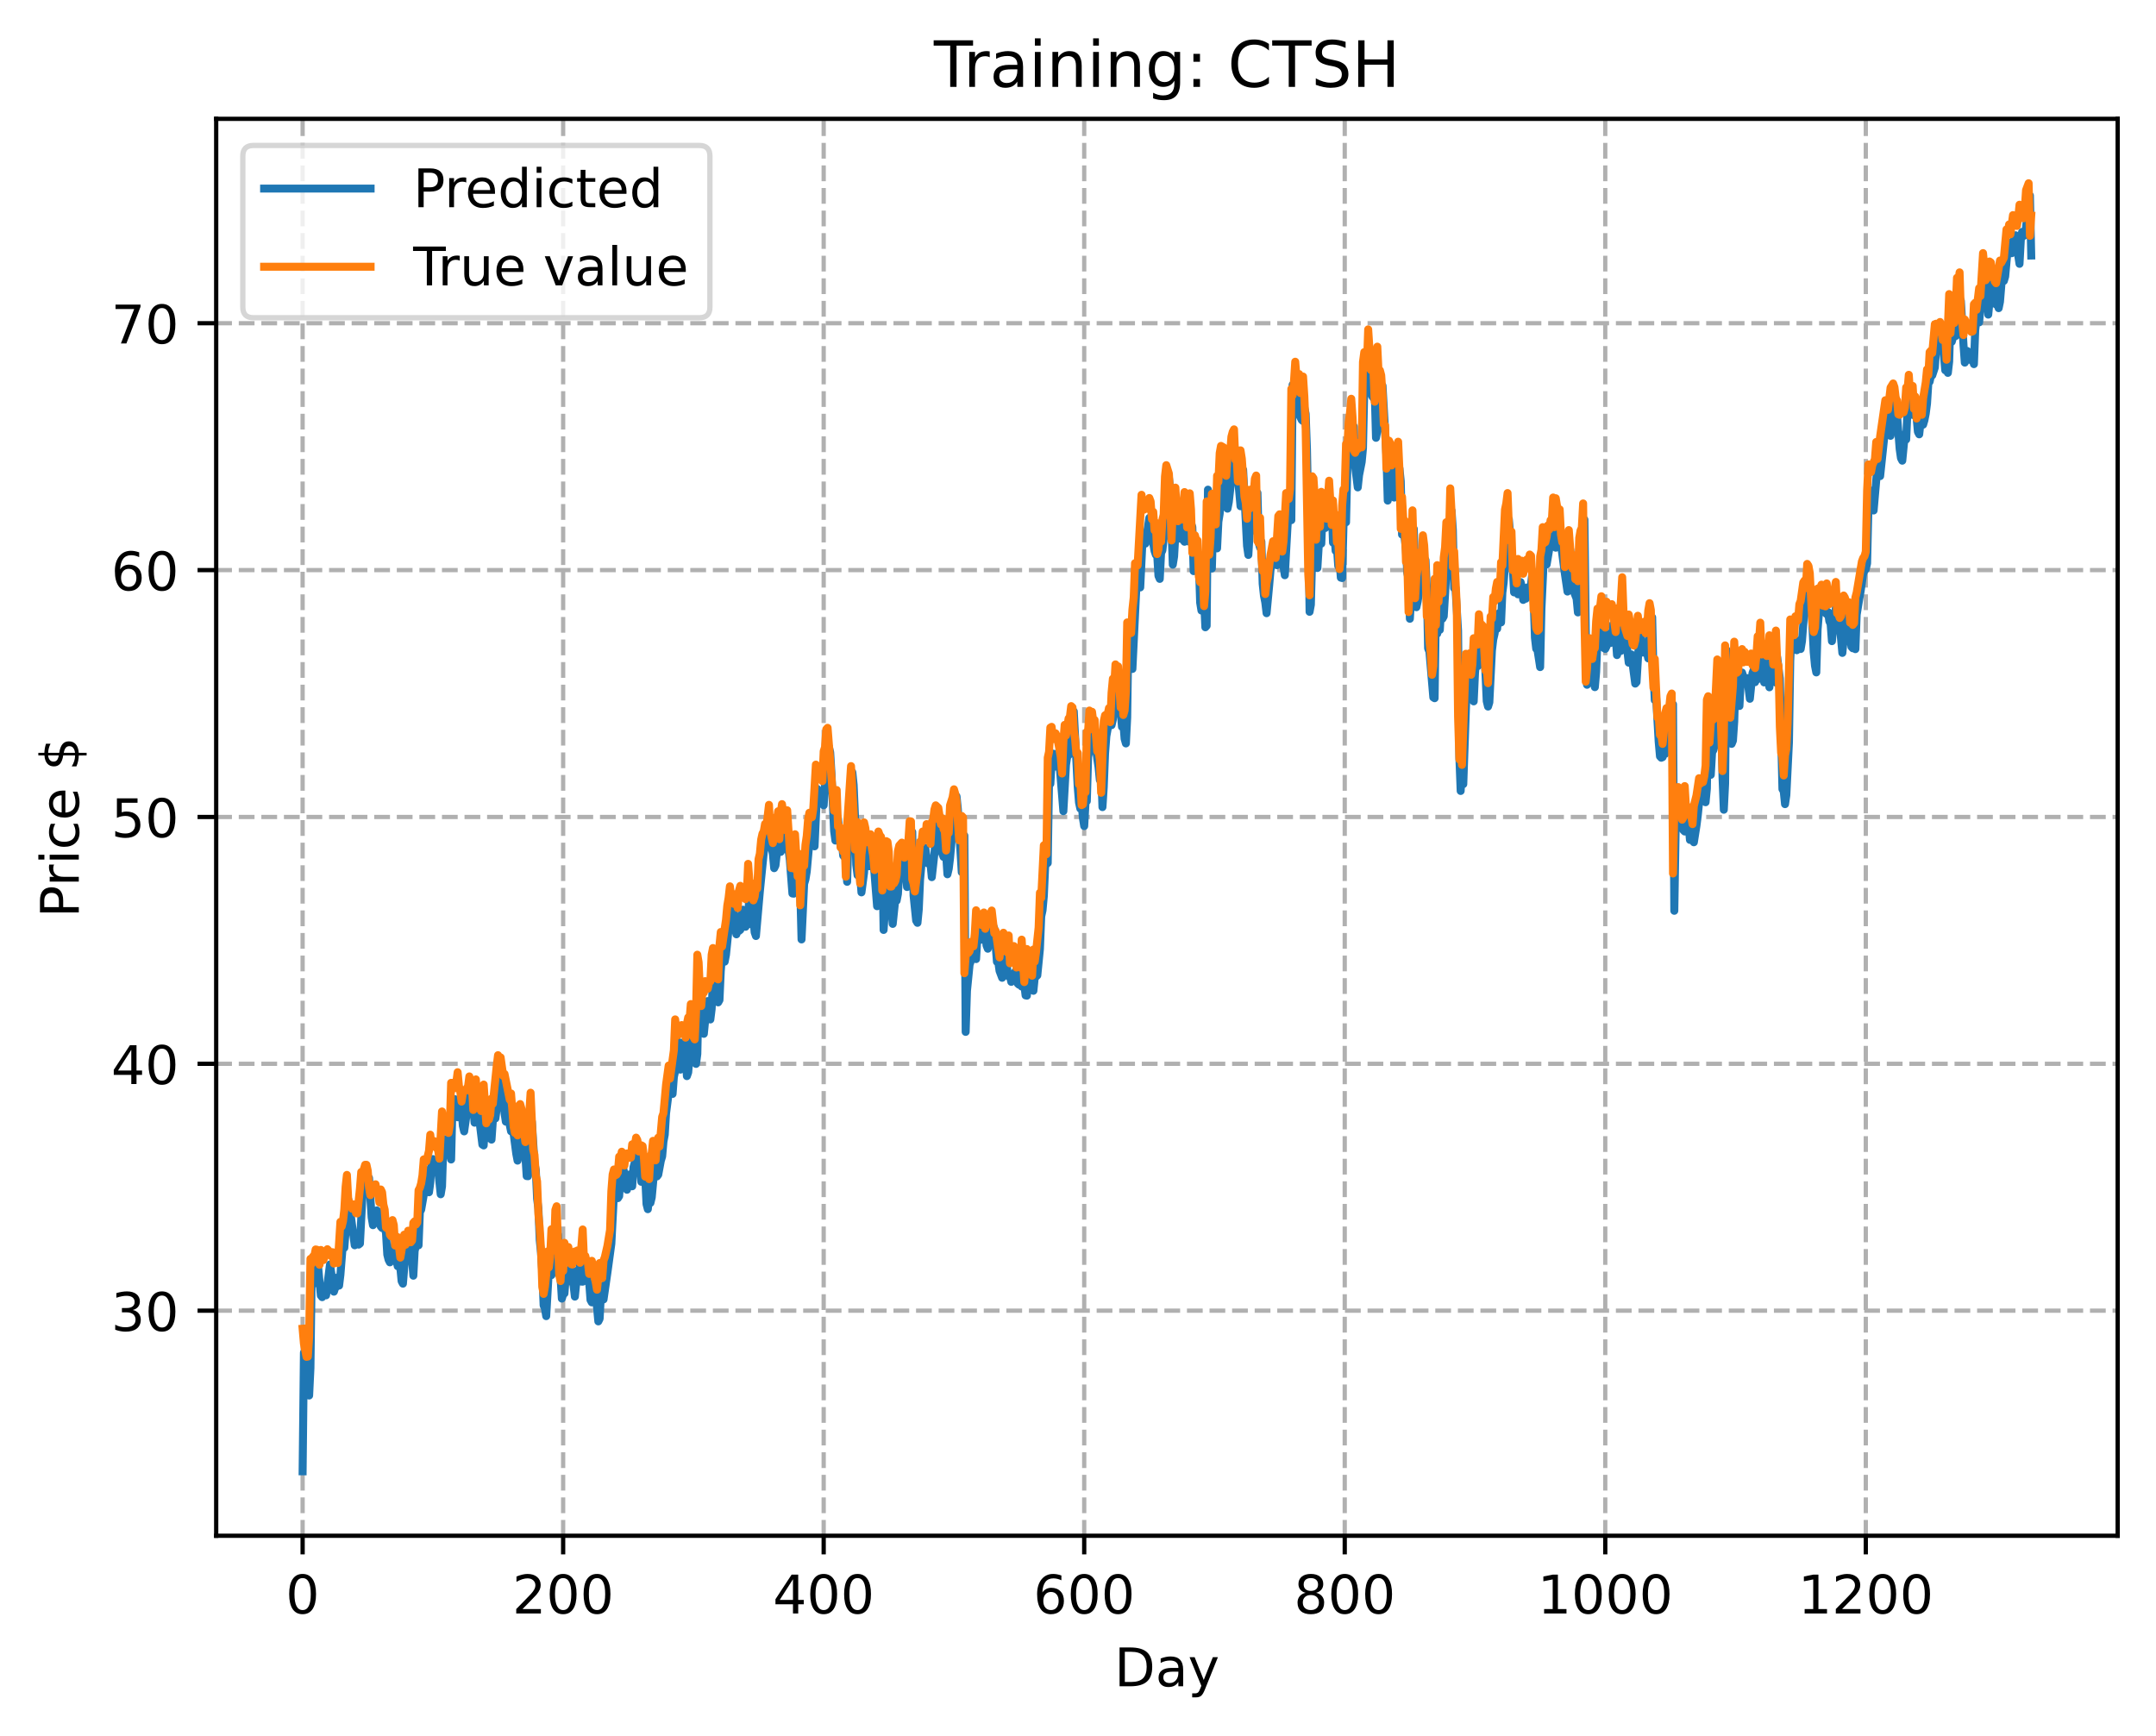 <?xml version="1.0" encoding="utf-8" standalone="no"?>
<!DOCTYPE svg PUBLIC "-//W3C//DTD SVG 1.1//EN"
  "http://www.w3.org/Graphics/SVG/1.1/DTD/svg11.dtd">
<!-- Created with matplotlib (https://matplotlib.org/) -->
<svg height="325.986pt" version="1.1" viewBox="0 0 404.923 325.986" width="404.923pt" xmlns="http://www.w3.org/2000/svg" xmlns:xlink="http://www.w3.org/1999/xlink">
 <defs>
  <style type="text/css">
*{stroke-linecap:butt;stroke-linejoin:round;}
  </style>
 </defs>
 <g id="figure_1">
  <g id="patch_1">
   <path d="M 0 325.986 
L 404.923 325.986 
L 404.923 0 
L 0 0 
z
" style="fill:#ffffff;"/>
  </g>
  <g id="axes_1">
   <g id="patch_2">
    <path d="M 40.603 288.43 
L 397.723 288.43 
L 397.723 22.318 
L 40.603 22.318 
z
" style="fill:#ffffff;"/>
   </g>
   <g id="matplotlib.axis_1">
    <g id="xtick_1">
     <g id="line2d_1">
      <path clip-path="url(#pbb0fc23908)" d="M 56.836 288.43 
L 56.836 22.318 
" style="fill:none;stroke:#b0b0b0;stroke-dasharray:2.96,1.28;stroke-dashoffset:0;stroke-width:0.8;"/>
     </g>
     <g id="line2d_2">
      <defs>
       <path d="M 0 0 
L 0 3.5 
" id="mfe53fb6a18" style="stroke:#000000;stroke-width:0.8;"/>
      </defs>
      <g>
       <use style="stroke:#000000;stroke-width:0.8;" x="56.836" xlink:href="#mfe53fb6a18" y="288.43"/>
      </g>
     </g>
     <g id="text_1">
      <!-- 0 -->
      <defs>
       <path d="M 31.781 66.406 
Q 24.172 66.406 20.328 58.906 
Q 16.5 51.422 16.5 36.375 
Q 16.5 21.391 20.328 13.891 
Q 24.172 6.391 31.781 6.391 
Q 39.453 6.391 43.281 13.891 
Q 47.125 21.391 47.125 36.375 
Q 47.125 51.422 43.281 58.906 
Q 39.453 66.406 31.781 66.406 
z
M 31.781 74.219 
Q 44.047 74.219 50.516 64.516 
Q 56.984 54.828 56.984 36.375 
Q 56.984 17.969 50.516 8.266 
Q 44.047 -1.422 31.781 -1.422 
Q 19.531 -1.422 13.062 8.266 
Q 6.594 17.969 6.594 36.375 
Q 6.594 54.828 13.062 64.516 
Q 19.531 74.219 31.781 74.219 
z
" id="DejaVuSans-48"/>
      </defs>
      <g transform="translate(53.655 303.029)scale(0.1 -0.1)">
       <use xlink:href="#DejaVuSans-48"/>
      </g>
     </g>
    </g>
    <g id="xtick_2">
     <g id="line2d_3">
      <path clip-path="url(#pbb0fc23908)" d="M 105.766 288.43 
L 105.766 22.318 
" style="fill:none;stroke:#b0b0b0;stroke-dasharray:2.96,1.28;stroke-dashoffset:0;stroke-width:0.8;"/>
     </g>
     <g id="line2d_4">
      <g>
       <use style="stroke:#000000;stroke-width:0.8;" x="105.766" xlink:href="#mfe53fb6a18" y="288.43"/>
      </g>
     </g>
     <g id="text_2">
      <!-- 200 -->
      <defs>
       <path d="M 19.188 8.297 
L 53.609 8.297 
L 53.609 0 
L 7.328 0 
L 7.328 8.297 
Q 12.938 14.109 22.625 23.891 
Q 32.328 33.688 34.812 36.531 
Q 39.547 41.844 41.422 45.531 
Q 43.312 49.219 43.312 52.781 
Q 43.312 58.594 39.234 62.25 
Q 35.156 65.922 28.609 65.922 
Q 23.969 65.922 18.812 64.312 
Q 13.672 62.703 7.812 59.422 
L 7.812 69.391 
Q 13.766 71.781 18.938 73 
Q 24.125 74.219 28.422 74.219 
Q 39.75 74.219 46.484 68.547 
Q 53.219 62.891 53.219 53.422 
Q 53.219 48.922 51.531 44.891 
Q 49.859 40.875 45.406 35.406 
Q 44.188 33.984 37.641 27.219 
Q 31.109 20.453 19.188 8.297 
z
" id="DejaVuSans-50"/>
      </defs>
      <g transform="translate(96.223 303.029)scale(0.1 -0.1)">
       <use xlink:href="#DejaVuSans-50"/>
       <use x="63.623" xlink:href="#DejaVuSans-48"/>
       <use x="127.246" xlink:href="#DejaVuSans-48"/>
      </g>
     </g>
    </g>
    <g id="xtick_3">
     <g id="line2d_5">
      <path clip-path="url(#pbb0fc23908)" d="M 154.697 288.43 
L 154.697 22.318 
" style="fill:none;stroke:#b0b0b0;stroke-dasharray:2.96,1.28;stroke-dashoffset:0;stroke-width:0.8;"/>
     </g>
     <g id="line2d_6">
      <g>
       <use style="stroke:#000000;stroke-width:0.8;" x="154.697" xlink:href="#mfe53fb6a18" y="288.43"/>
      </g>
     </g>
     <g id="text_3">
      <!-- 400 -->
      <defs>
       <path d="M 37.797 64.312 
L 12.891 25.391 
L 37.797 25.391 
z
M 35.203 72.906 
L 47.609 72.906 
L 47.609 25.391 
L 58.016 25.391 
L 58.016 17.188 
L 47.609 17.188 
L 47.609 0 
L 37.797 0 
L 37.797 17.188 
L 4.891 17.188 
L 4.891 26.703 
z
" id="DejaVuSans-52"/>
      </defs>
      <g transform="translate(145.153 303.029)scale(0.1 -0.1)">
       <use xlink:href="#DejaVuSans-52"/>
       <use x="63.623" xlink:href="#DejaVuSans-48"/>
       <use x="127.246" xlink:href="#DejaVuSans-48"/>
      </g>
     </g>
    </g>
    <g id="xtick_4">
     <g id="line2d_7">
      <path clip-path="url(#pbb0fc23908)" d="M 203.628 288.43 
L 203.628 22.318 
" style="fill:none;stroke:#b0b0b0;stroke-dasharray:2.96,1.28;stroke-dashoffset:0;stroke-width:0.8;"/>
     </g>
     <g id="line2d_8">
      <g>
       <use style="stroke:#000000;stroke-width:0.8;" x="203.628" xlink:href="#mfe53fb6a18" y="288.43"/>
      </g>
     </g>
     <g id="text_4">
      <!-- 600 -->
      <defs>
       <path d="M 33.016 40.375 
Q 26.375 40.375 22.484 35.828 
Q 18.609 31.297 18.609 23.391 
Q 18.609 15.531 22.484 10.953 
Q 26.375 6.391 33.016 6.391 
Q 39.656 6.391 43.531 10.953 
Q 47.406 15.531 47.406 23.391 
Q 47.406 31.297 43.531 35.828 
Q 39.656 40.375 33.016 40.375 
z
M 52.594 71.297 
L 52.594 62.312 
Q 48.875 64.062 45.094 64.984 
Q 41.312 65.922 37.594 65.922 
Q 27.828 65.922 22.672 59.328 
Q 17.531 52.734 16.797 39.406 
Q 19.672 43.656 24.016 45.922 
Q 28.375 48.188 33.594 48.188 
Q 44.578 48.188 50.953 41.516 
Q 57.328 34.859 57.328 23.391 
Q 57.328 12.156 50.688 5.359 
Q 44.047 -1.422 33.016 -1.422 
Q 20.359 -1.422 13.672 8.266 
Q 6.984 17.969 6.984 36.375 
Q 6.984 53.656 15.188 63.938 
Q 23.391 74.219 37.203 74.219 
Q 40.922 74.219 44.703 73.484 
Q 48.484 72.75 52.594 71.297 
z
" id="DejaVuSans-54"/>
      </defs>
      <g transform="translate(194.084 303.029)scale(0.1 -0.1)">
       <use xlink:href="#DejaVuSans-54"/>
       <use x="63.623" xlink:href="#DejaVuSans-48"/>
       <use x="127.246" xlink:href="#DejaVuSans-48"/>
      </g>
     </g>
    </g>
    <g id="xtick_5">
     <g id="line2d_9">
      <path clip-path="url(#pbb0fc23908)" d="M 252.558 288.43 
L 252.558 22.318 
" style="fill:none;stroke:#b0b0b0;stroke-dasharray:2.96,1.28;stroke-dashoffset:0;stroke-width:0.8;"/>
     </g>
     <g id="line2d_10">
      <g>
       <use style="stroke:#000000;stroke-width:0.8;" x="252.558" xlink:href="#mfe53fb6a18" y="288.43"/>
      </g>
     </g>
     <g id="text_5">
      <!-- 800 -->
      <defs>
       <path d="M 31.781 34.625 
Q 24.75 34.625 20.719 30.859 
Q 16.703 27.094 16.703 20.516 
Q 16.703 13.922 20.719 10.156 
Q 24.75 6.391 31.781 6.391 
Q 38.812 6.391 42.859 10.172 
Q 46.922 13.969 46.922 20.516 
Q 46.922 27.094 42.891 30.859 
Q 38.875 34.625 31.781 34.625 
z
M 21.922 38.812 
Q 15.578 40.375 12.031 44.719 
Q 8.5 49.078 8.5 55.328 
Q 8.5 64.062 14.719 69.141 
Q 20.953 74.219 31.781 74.219 
Q 42.672 74.219 48.875 69.141 
Q 55.078 64.062 55.078 55.328 
Q 55.078 49.078 51.531 44.719 
Q 48 40.375 41.703 38.812 
Q 48.828 37.156 52.797 32.312 
Q 56.781 27.484 56.781 20.516 
Q 56.781 9.906 50.312 4.234 
Q 43.844 -1.422 31.781 -1.422 
Q 19.734 -1.422 13.25 4.234 
Q 6.781 9.906 6.781 20.516 
Q 6.781 27.484 10.781 32.312 
Q 14.797 37.156 21.922 38.812 
z
M 18.312 54.391 
Q 18.312 48.734 21.844 45.562 
Q 25.391 42.391 31.781 42.391 
Q 38.141 42.391 41.719 45.562 
Q 45.312 48.734 45.312 54.391 
Q 45.312 60.062 41.719 63.234 
Q 38.141 66.406 31.781 66.406 
Q 25.391 66.406 21.844 63.234 
Q 18.312 60.062 18.312 54.391 
z
" id="DejaVuSans-56"/>
      </defs>
      <g transform="translate(243.015 303.029)scale(0.1 -0.1)">
       <use xlink:href="#DejaVuSans-56"/>
       <use x="63.623" xlink:href="#DejaVuSans-48"/>
       <use x="127.246" xlink:href="#DejaVuSans-48"/>
      </g>
     </g>
    </g>
    <g id="xtick_6">
     <g id="line2d_11">
      <path clip-path="url(#pbb0fc23908)" d="M 301.489 288.43 
L 301.489 22.318 
" style="fill:none;stroke:#b0b0b0;stroke-dasharray:2.96,1.28;stroke-dashoffset:0;stroke-width:0.8;"/>
     </g>
     <g id="line2d_12">
      <g>
       <use style="stroke:#000000;stroke-width:0.8;" x="301.489" xlink:href="#mfe53fb6a18" y="288.43"/>
      </g>
     </g>
     <g id="text_6">
      <!-- 1000 -->
      <defs>
       <path d="M 12.406 8.297 
L 28.516 8.297 
L 28.516 63.922 
L 10.984 60.406 
L 10.984 69.391 
L 28.422 72.906 
L 38.281 72.906 
L 38.281 8.297 
L 54.391 8.297 
L 54.391 0 
L 12.406 0 
z
" id="DejaVuSans-49"/>
      </defs>
      <g transform="translate(288.764 303.029)scale(0.1 -0.1)">
       <use xlink:href="#DejaVuSans-49"/>
       <use x="63.623" xlink:href="#DejaVuSans-48"/>
       <use x="127.246" xlink:href="#DejaVuSans-48"/>
       <use x="190.869" xlink:href="#DejaVuSans-48"/>
      </g>
     </g>
    </g>
    <g id="xtick_7">
     <g id="line2d_13">
      <path clip-path="url(#pbb0fc23908)" d="M 350.419 288.43 
L 350.419 22.318 
" style="fill:none;stroke:#b0b0b0;stroke-dasharray:2.96,1.28;stroke-dashoffset:0;stroke-width:0.8;"/>
     </g>
     <g id="line2d_14">
      <g>
       <use style="stroke:#000000;stroke-width:0.8;" x="350.419" xlink:href="#mfe53fb6a18" y="288.43"/>
      </g>
     </g>
     <g id="text_7">
      <!-- 1200 -->
      <g transform="translate(337.694 303.029)scale(0.1 -0.1)">
       <use xlink:href="#DejaVuSans-49"/>
       <use x="63.623" xlink:href="#DejaVuSans-50"/>
       <use x="127.246" xlink:href="#DejaVuSans-48"/>
       <use x="190.869" xlink:href="#DejaVuSans-48"/>
      </g>
     </g>
    </g>
    <g id="text_8">
     <!-- Day -->
     <defs>
      <path d="M 19.672 64.797 
L 19.672 8.109 
L 31.594 8.109 
Q 46.688 8.109 53.688 14.938 
Q 60.688 21.781 60.688 36.531 
Q 60.688 51.172 53.688 57.984 
Q 46.688 64.797 31.594 64.797 
z
M 9.812 72.906 
L 30.078 72.906 
Q 51.266 72.906 61.172 64.094 
Q 71.094 55.281 71.094 36.531 
Q 71.094 17.672 61.125 8.828 
Q 51.172 0 30.078 0 
L 9.812 0 
z
" id="DejaVuSans-68"/>
      <path d="M 34.281 27.484 
Q 23.391 27.484 19.188 25 
Q 14.984 22.516 14.984 16.5 
Q 14.984 11.719 18.141 8.906 
Q 21.297 6.109 26.703 6.109 
Q 34.188 6.109 38.703 11.406 
Q 43.219 16.703 43.219 25.484 
L 43.219 27.484 
z
M 52.203 31.203 
L 52.203 0 
L 43.219 0 
L 43.219 8.297 
Q 40.141 3.328 35.547 0.953 
Q 30.953 -1.422 24.312 -1.422 
Q 15.922 -1.422 10.953 3.297 
Q 6 8.016 6 15.922 
Q 6 25.141 12.172 29.828 
Q 18.359 34.516 30.609 34.516 
L 43.219 34.516 
L 43.219 35.406 
Q 43.219 41.609 39.141 45 
Q 35.062 48.391 27.688 48.391 
Q 23 48.391 18.547 47.266 
Q 14.109 46.141 10.016 43.891 
L 10.016 52.203 
Q 14.938 54.109 19.578 55.047 
Q 24.219 56 28.609 56 
Q 40.484 56 46.344 49.844 
Q 52.203 43.703 52.203 31.203 
z
" id="DejaVuSans-97"/>
      <path d="M 32.172 -5.078 
Q 28.375 -14.844 24.75 -17.812 
Q 21.141 -20.797 15.094 -20.797 
L 7.906 -20.797 
L 7.906 -13.281 
L 13.188 -13.281 
Q 16.891 -13.281 18.938 -11.516 
Q 21 -9.766 23.484 -3.219 
L 25.094 0.875 
L 2.984 54.688 
L 12.5 54.688 
L 29.594 11.922 
L 46.688 54.688 
L 56.203 54.688 
z
" id="DejaVuSans-121"/>
     </defs>
     <g transform="translate(209.29 316.707)scale(0.1 -0.1)">
      <use xlink:href="#DejaVuSans-68"/>
      <use x="77.002" xlink:href="#DejaVuSans-97"/>
      <use x="138.281" xlink:href="#DejaVuSans-121"/>
     </g>
    </g>
   </g>
   <g id="matplotlib.axis_2">
    <g id="ytick_1">
     <g id="line2d_15">
      <path clip-path="url(#pbb0fc23908)" d="M 40.603 246.164 
L 397.723 246.164 
" style="fill:none;stroke:#b0b0b0;stroke-dasharray:2.96,1.28;stroke-dashoffset:0;stroke-width:0.8;"/>
     </g>
     <g id="line2d_16">
      <defs>
       <path d="M 0 0 
L -3.5 0 
" id="m56d84a3e83" style="stroke:#000000;stroke-width:0.8;"/>
      </defs>
      <g>
       <use style="stroke:#000000;stroke-width:0.8;" x="40.603" xlink:href="#m56d84a3e83" y="246.164"/>
      </g>
     </g>
     <g id="text_9">
      <!-- 30 -->
      <defs>
       <path d="M 40.578 39.312 
Q 47.656 37.797 51.625 33 
Q 55.609 28.219 55.609 21.188 
Q 55.609 10.406 48.188 4.484 
Q 40.766 -1.422 27.094 -1.422 
Q 22.516 -1.422 17.656 -0.516 
Q 12.797 0.391 7.625 2.203 
L 7.625 11.719 
Q 11.719 9.328 16.594 8.109 
Q 21.484 6.891 26.812 6.891 
Q 36.078 6.891 40.938 10.547 
Q 45.797 14.203 45.797 21.188 
Q 45.797 27.641 41.281 31.266 
Q 36.766 34.906 28.719 34.906 
L 20.219 34.906 
L 20.219 43.016 
L 29.109 43.016 
Q 36.375 43.016 40.234 45.922 
Q 44.094 48.828 44.094 54.297 
Q 44.094 59.906 40.109 62.906 
Q 36.141 65.922 28.719 65.922 
Q 24.656 65.922 20.016 65.031 
Q 15.375 64.156 9.812 62.312 
L 9.812 71.094 
Q 15.438 72.656 20.344 73.438 
Q 25.25 74.219 29.594 74.219 
Q 40.828 74.219 47.359 69.109 
Q 53.906 64.016 53.906 55.328 
Q 53.906 49.266 50.438 45.094 
Q 46.969 40.922 40.578 39.312 
z
" id="DejaVuSans-51"/>
      </defs>
      <g transform="translate(20.878 249.963)scale(0.1 -0.1)">
       <use xlink:href="#DejaVuSans-51"/>
       <use x="63.623" xlink:href="#DejaVuSans-48"/>
      </g>
     </g>
    </g>
    <g id="ytick_2">
     <g id="line2d_17">
      <path clip-path="url(#pbb0fc23908)" d="M 40.603 199.799 
L 397.723 199.799 
" style="fill:none;stroke:#b0b0b0;stroke-dasharray:2.96,1.28;stroke-dashoffset:0;stroke-width:0.8;"/>
     </g>
     <g id="line2d_18">
      <g>
       <use style="stroke:#000000;stroke-width:0.8;" x="40.603" xlink:href="#m56d84a3e83" y="199.799"/>
      </g>
     </g>
     <g id="text_10">
      <!-- 40 -->
      <g transform="translate(20.878 203.598)scale(0.1 -0.1)">
       <use xlink:href="#DejaVuSans-52"/>
       <use x="63.623" xlink:href="#DejaVuSans-48"/>
      </g>
     </g>
    </g>
    <g id="ytick_3">
     <g id="line2d_19">
      <path clip-path="url(#pbb0fc23908)" d="M 40.603 153.434 
L 397.723 153.434 
" style="fill:none;stroke:#b0b0b0;stroke-dasharray:2.96,1.28;stroke-dashoffset:0;stroke-width:0.8;"/>
     </g>
     <g id="line2d_20">
      <g>
       <use style="stroke:#000000;stroke-width:0.8;" x="40.603" xlink:href="#m56d84a3e83" y="153.434"/>
      </g>
     </g>
     <g id="text_11">
      <!-- 50 -->
      <defs>
       <path d="M 10.797 72.906 
L 49.516 72.906 
L 49.516 64.594 
L 19.828 64.594 
L 19.828 46.734 
Q 21.969 47.469 24.109 47.828 
Q 26.266 48.188 28.422 48.188 
Q 40.625 48.188 47.75 41.5 
Q 54.891 34.812 54.891 23.391 
Q 54.891 11.625 47.562 5.094 
Q 40.234 -1.422 26.906 -1.422 
Q 22.312 -1.422 17.547 -0.641 
Q 12.797 0.141 7.719 1.703 
L 7.719 11.625 
Q 12.109 9.234 16.797 8.062 
Q 21.484 6.891 26.703 6.891 
Q 35.156 6.891 40.078 11.328 
Q 45.016 15.766 45.016 23.391 
Q 45.016 31 40.078 35.438 
Q 35.156 39.891 26.703 39.891 
Q 22.75 39.891 18.812 39.016 
Q 14.891 38.141 10.797 36.281 
z
" id="DejaVuSans-53"/>
      </defs>
      <g transform="translate(20.878 157.233)scale(0.1 -0.1)">
       <use xlink:href="#DejaVuSans-53"/>
       <use x="63.623" xlink:href="#DejaVuSans-48"/>
      </g>
     </g>
    </g>
    <g id="ytick_4">
     <g id="line2d_21">
      <path clip-path="url(#pbb0fc23908)" d="M 40.603 107.068 
L 397.723 107.068 
" style="fill:none;stroke:#b0b0b0;stroke-dasharray:2.96,1.28;stroke-dashoffset:0;stroke-width:0.8;"/>
     </g>
     <g id="line2d_22">
      <g>
       <use style="stroke:#000000;stroke-width:0.8;" x="40.603" xlink:href="#m56d84a3e83" y="107.068"/>
      </g>
     </g>
     <g id="text_12">
      <!-- 60 -->
      <g transform="translate(20.878 110.868)scale(0.1 -0.1)">
       <use xlink:href="#DejaVuSans-54"/>
       <use x="63.623" xlink:href="#DejaVuSans-48"/>
      </g>
     </g>
    </g>
    <g id="ytick_5">
     <g id="line2d_23">
      <path clip-path="url(#pbb0fc23908)" d="M 40.603 60.703 
L 397.723 60.703 
" style="fill:none;stroke:#b0b0b0;stroke-dasharray:2.96,1.28;stroke-dashoffset:0;stroke-width:0.8;"/>
     </g>
     <g id="line2d_24">
      <g>
       <use style="stroke:#000000;stroke-width:0.8;" x="40.603" xlink:href="#m56d84a3e83" y="60.703"/>
      </g>
     </g>
     <g id="text_13">
      <!-- 70 -->
      <defs>
       <path d="M 8.203 72.906 
L 55.078 72.906 
L 55.078 68.703 
L 28.609 0 
L 18.312 0 
L 43.219 64.594 
L 8.203 64.594 
z
" id="DejaVuSans-55"/>
      </defs>
      <g transform="translate(20.878 64.502)scale(0.1 -0.1)">
       <use xlink:href="#DejaVuSans-55"/>
       <use x="63.623" xlink:href="#DejaVuSans-48"/>
      </g>
     </g>
    </g>
    <g id="text_14">
     <!-- Price $ -->
     <defs>
      <path d="M 19.672 64.797 
L 19.672 37.406 
L 32.078 37.406 
Q 38.969 37.406 42.719 40.969 
Q 46.484 44.531 46.484 51.125 
Q 46.484 57.672 42.719 61.234 
Q 38.969 64.797 32.078 64.797 
z
M 9.812 72.906 
L 32.078 72.906 
Q 44.344 72.906 50.609 67.359 
Q 56.891 61.812 56.891 51.125 
Q 56.891 40.328 50.609 34.812 
Q 44.344 29.297 32.078 29.297 
L 19.672 29.297 
L 19.672 0 
L 9.812 0 
z
" id="DejaVuSans-80"/>
      <path d="M 41.109 46.297 
Q 39.594 47.172 37.812 47.578 
Q 36.031 48 33.891 48 
Q 26.266 48 22.188 43.047 
Q 18.109 38.094 18.109 28.812 
L 18.109 0 
L 9.078 0 
L 9.078 54.688 
L 18.109 54.688 
L 18.109 46.188 
Q 20.953 51.172 25.484 53.578 
Q 30.031 56 36.531 56 
Q 37.453 56 38.578 55.875 
Q 39.703 55.766 41.062 55.516 
z
" id="DejaVuSans-114"/>
      <path d="M 9.422 54.688 
L 18.406 54.688 
L 18.406 0 
L 9.422 0 
z
M 9.422 75.984 
L 18.406 75.984 
L 18.406 64.594 
L 9.422 64.594 
z
" id="DejaVuSans-105"/>
      <path d="M 48.781 52.594 
L 48.781 44.188 
Q 44.969 46.297 41.141 47.344 
Q 37.312 48.391 33.406 48.391 
Q 24.656 48.391 19.812 42.844 
Q 14.984 37.312 14.984 27.297 
Q 14.984 17.281 19.812 11.734 
Q 24.656 6.203 33.406 6.203 
Q 37.312 6.203 41.141 7.25 
Q 44.969 8.297 48.781 10.406 
L 48.781 2.094 
Q 45.016 0.344 40.984 -0.531 
Q 36.969 -1.422 32.422 -1.422 
Q 20.062 -1.422 12.781 6.344 
Q 5.516 14.109 5.516 27.297 
Q 5.516 40.672 12.859 48.328 
Q 20.219 56 33.016 56 
Q 37.156 56 41.109 55.141 
Q 45.062 54.297 48.781 52.594 
z
" id="DejaVuSans-99"/>
      <path d="M 56.203 29.594 
L 56.203 25.203 
L 14.891 25.203 
Q 15.484 15.922 20.484 11.062 
Q 25.484 6.203 34.422 6.203 
Q 39.594 6.203 44.453 7.469 
Q 49.312 8.734 54.109 11.281 
L 54.109 2.781 
Q 49.266 0.734 44.188 -0.344 
Q 39.109 -1.422 33.891 -1.422 
Q 20.797 -1.422 13.156 6.188 
Q 5.516 13.812 5.516 26.812 
Q 5.516 40.234 12.766 48.109 
Q 20.016 56 32.328 56 
Q 43.359 56 49.781 48.891 
Q 56.203 41.797 56.203 29.594 
z
M 47.219 32.234 
Q 47.125 39.594 43.094 43.984 
Q 39.062 48.391 32.422 48.391 
Q 24.906 48.391 20.391 44.141 
Q 15.875 39.891 15.188 32.172 
z
" id="DejaVuSans-101"/>
      <path id="DejaVuSans-32"/>
      <path d="M 33.797 -14.703 
L 28.906 -14.703 
L 28.859 0 
Q 23.734 0.094 18.609 1.188 
Q 13.484 2.297 8.297 4.5 
L 8.297 13.281 
Q 13.281 10.156 18.375 8.562 
Q 23.484 6.984 28.906 6.938 
L 28.906 29.203 
Q 18.109 30.953 13.203 35.156 
Q 8.297 39.359 8.297 46.688 
Q 8.297 54.641 13.625 59.219 
Q 18.953 63.812 28.906 64.5 
L 28.906 75.984 
L 33.797 75.984 
L 33.797 64.656 
Q 38.328 64.453 42.578 63.688 
Q 46.828 62.938 50.875 61.625 
L 50.875 53.078 
Q 46.828 55.125 42.547 56.25 
Q 38.281 57.375 33.797 57.562 
L 33.797 36.719 
Q 44.875 35.016 50.094 30.609 
Q 55.328 26.219 55.328 18.609 
Q 55.328 10.359 49.781 5.594 
Q 44.234 0.828 33.797 0.094 
z
M 28.906 37.594 
L 28.906 57.625 
Q 23.25 56.984 20.266 54.391 
Q 17.281 51.812 17.281 47.516 
Q 17.281 43.312 20.031 40.969 
Q 22.797 38.625 28.906 37.594 
z
M 33.797 28.219 
L 33.797 7.078 
Q 39.984 7.906 43.141 10.594 
Q 46.297 13.281 46.297 17.672 
Q 46.297 21.969 43.281 24.5 
Q 40.281 27.047 33.797 28.219 
z
" id="DejaVuSans-36"/>
     </defs>
     <g transform="translate(14.798 172.342)rotate(-90)scale(0.1 -0.1)">
      <use xlink:href="#DejaVuSans-80"/>
      <use x="58.553" xlink:href="#DejaVuSans-114"/>
      <use x="99.666" xlink:href="#DejaVuSans-105"/>
      <use x="127.449" xlink:href="#DejaVuSans-99"/>
      <use x="182.43" xlink:href="#DejaVuSans-101"/>
      <use x="243.953" xlink:href="#DejaVuSans-32"/>
      <use x="275.74" xlink:href="#DejaVuSans-36"/>
     </g>
    </g>
   </g>
   <g id="line2d_25">
    <path clip-path="url(#pbb0fc23908)" d="M 56.836 276.334 
L 57.081 254.056 
L 57.325 255.292 
L 58.059 262.098 
L 58.304 256.963 
L 58.548 237.948 
L 58.793 238.966 
L 59.038 241.05 
L 59.282 240.893 
L 59.772 238.22 
L 60.261 243.31 
L 60.506 243.624 
L 60.75 241.845 
L 60.995 242.872 
L 61.24 243.28 
L 61.974 237.481 
L 62.463 240.72 
L 62.708 242.593 
L 62.952 241.847 
L 63.197 241.661 
L 63.441 239.895 
L 63.686 241.455 
L 63.931 239.436 
L 64.42 233.296 
L 64.665 234.352 
L 65.399 225.21 
L 65.643 226.566 
L 66.622 233.878 
L 66.867 231.961 
L 67.111 232.631 
L 67.356 233.754 
L 67.601 233.559 
L 68.09 224.194 
L 68.335 222.057 
L 68.579 223.43 
L 69.313 221.243 
L 69.802 228.67 
L 70.047 230.103 
L 70.292 229.512 
L 70.536 229.708 
L 70.781 227.329 
L 71.026 227.542 
L 71.27 228.181 
L 71.515 230.351 
L 71.76 230.634 
L 72.004 229.21 
L 72.494 231.598 
L 72.738 235.636 
L 72.983 236.603 
L 73.228 237.085 
L 73.472 235.323 
L 73.717 236.046 
L 73.962 235.564 
L 74.206 233.106 
L 74.451 236.759 
L 74.696 237.816 
L 74.94 235.491 
L 75.429 240.637 
L 75.674 241.089 
L 76.163 235.06 
L 76.408 235.173 
L 76.653 236.699 
L 76.897 234.602 
L 77.142 234.375 
L 77.387 236.39 
L 77.631 239.594 
L 77.876 234.951 
L 78.121 233.924 
L 78.365 231.543 
L 78.61 233.892 
L 78.855 227.641 
L 79.099 227.207 
L 79.589 224.393 
L 79.833 221.238 
L 80.078 219.772 
L 80.567 223.924 
L 80.812 222.135 
L 81.056 218.117 
L 81.301 217.691 
L 81.546 220.115 
L 81.79 220.153 
L 82.035 218.932 
L 82.28 219.713 
L 82.769 224.298 
L 83.014 222.841 
L 83.258 215.176 
L 83.503 213.943 
L 83.748 214.622 
L 83.992 216.896 
L 84.237 216.235 
L 84.482 216.364 
L 84.726 217.768 
L 84.971 207.826 
L 85.216 207.492 
L 85.46 206.444 
L 85.95 209.836 
L 86.194 207.388 
L 86.439 207.173 
L 86.684 208.331 
L 86.928 211.436 
L 87.173 212.491 
L 87.662 209.079 
L 88.396 204.393 
L 88.641 205.086 
L 89.13 210.854 
L 89.619 207.693 
L 89.864 208.99 
L 90.598 214.968 
L 90.843 215.127 
L 91.087 210.12 
L 91.332 209.851 
L 91.577 213.647 
L 91.821 213.737 
L 92.066 212.521 
L 92.311 214.037 
L 92.555 210.567 
L 92.8 209.31 
L 93.044 210.058 
L 93.289 208.181 
L 93.778 201.744 
L 94.023 200.429 
L 94.268 201.886 
L 94.757 209.072 
L 95.002 210.661 
L 95.246 208.415 
L 95.491 208.776 
L 95.736 211.286 
L 95.98 212.476 
L 96.225 212.438 
L 96.47 212.981 
L 96.959 216.695 
L 97.204 217.981 
L 97.448 216.332 
L 98.182 209.381 
L 98.916 220.883 
L 99.161 220.907 
L 99.65 214.753 
L 99.895 210.677 
L 100.384 218.411 
L 100.629 219.745 
L 100.873 225.147 
L 101.118 226.982 
L 101.363 232.888 
L 101.607 235.266 
L 101.852 238.873 
L 102.097 245.174 
L 102.341 245.696 
L 102.586 247.188 
L 103.075 238.549 
L 103.32 238.181 
L 103.565 239.493 
L 103.809 234.167 
L 104.054 233.747 
L 104.299 236.66 
L 104.543 232.893 
L 104.788 231.873 
L 105.522 243.894 
L 105.766 243.089 
L 106.011 242.927 
L 106.256 239.915 
L 106.5 239.077 
L 106.745 240.414 
L 106.99 238.406 
L 107.234 238.451 
L 107.479 240.643 
L 107.724 241.416 
L 107.968 243.521 
L 108.458 238.604 
L 108.702 239.645 
L 108.947 237.28 
L 109.192 240.703 
L 109.436 240.715 
L 109.681 236.465 
L 110.17 240.608 
L 110.415 239.212 
L 110.66 240.925 
L 110.904 244.158 
L 111.149 244.602 
L 111.638 240.384 
L 112.372 248.173 
L 112.617 247.686 
L 112.861 242.964 
L 113.106 241.547 
L 113.351 244.052 
L 114.085 238.969 
L 114.819 233.581 
L 115.308 224.223 
L 115.553 222.091 
L 115.797 222.104 
L 116.042 225.031 
L 116.287 224.644 
L 116.531 220.757 
L 116.776 220.441 
L 117.02 219.388 
L 117.265 220.348 
L 117.754 223.452 
L 117.999 222.518 
L 118.244 220.583 
L 118.488 221.123 
L 118.733 222.799 
L 118.978 219.198 
L 119.222 218.321 
L 119.467 216.445 
L 119.712 215.924 
L 119.956 216.24 
L 120.446 221.959 
L 120.935 218.622 
L 121.18 221.196 
L 121.424 226.15 
L 121.669 227.102 
L 121.914 224.965 
L 122.158 225.916 
L 122.403 224.893 
L 123.137 217.024 
L 123.381 220.946 
L 123.626 220.622 
L 124.115 217.99 
L 124.36 217.182 
L 124.605 214.405 
L 124.849 213.1 
L 125.094 209.092 
L 125.828 203.363 
L 126.073 204.083 
L 126.317 205.454 
L 126.562 202.257 
L 126.807 201.134 
L 127.051 195.427 
L 127.296 195.572 
L 127.541 197.49 
L 127.785 200.89 
L 128.275 197.251 
L 128.519 195.664 
L 128.764 197.902 
L 129.008 202.11 
L 129.253 201.406 
L 129.742 195.674 
L 129.987 194.477 
L 130.232 194.24 
L 130.476 198.227 
L 130.721 199.813 
L 130.966 197.943 
L 131.21 186.659 
L 131.455 186.174 
L 131.944 193.268 
L 132.189 194.163 
L 132.434 191.674 
L 132.678 190.616 
L 132.923 188.011 
L 133.412 191.467 
L 133.657 189.504 
L 133.902 184.093 
L 134.146 181.519 
L 134.391 183.038 
L 134.88 188.258 
L 135.125 187.823 
L 135.369 182.363 
L 135.614 179.408 
L 135.859 179.794 
L 136.103 180.618 
L 136.348 179.313 
L 137.327 169.73 
L 137.571 168.69 
L 137.816 170.943 
L 138.061 174.375 
L 138.305 175.479 
L 138.55 172.874 
L 138.795 174.836 
L 139.039 174.633 
L 139.284 171.908 
L 139.529 170.852 
L 140.018 174.064 
L 140.263 173.164 
L 140.507 173.634 
L 140.752 166.871 
L 140.996 167.673 
L 141.241 169.03 
L 141.73 175.091 
L 141.975 175.797 
L 142.709 167.413 
L 143.443 160.12 
L 143.932 157.948 
L 144.177 156.609 
L 144.422 158.091 
L 144.666 156.24 
L 144.911 158.992 
L 145.156 160.412 
L 145.4 163.055 
L 145.645 162.548 
L 146.134 158.048 
L 146.379 157.364 
L 146.624 160 
L 147.113 155.526 
L 147.357 155.15 
L 147.602 158.115 
L 147.847 159.646 
L 148.091 159.465 
L 148.336 161.481 
L 148.825 167.808 
L 149.07 167.843 
L 149.315 167.078 
L 149.559 162.73 
L 150.049 167.552 
L 150.293 166.828 
L 150.538 176.438 
L 151.027 165.984 
L 151.272 165.159 
L 151.517 163.674 
L 152.006 158.237 
L 152.495 155.108 
L 152.74 156.434 
L 152.984 158.952 
L 153.474 148.154 
L 153.718 148.712 
L 153.963 149.776 
L 154.208 149.182 
L 154.452 149.267 
L 154.697 151.241 
L 154.942 147.236 
L 155.186 146.215 
L 155.431 141.638 
L 155.676 140.29 
L 155.92 141.307 
L 156.165 145.346 
L 156.654 156.064 
L 156.899 157.866 
L 157.144 156.319 
L 157.388 153.774 
L 157.878 158.923 
L 158.122 158.393 
L 158.367 160.704 
L 158.856 161.217 
L 159.101 165.617 
L 159.345 157.302 
L 159.59 154.483 
L 160.079 145.046 
L 160.324 147.425 
L 160.569 153.099 
L 160.813 162.42 
L 161.058 164.376 
L 161.303 160.987 
L 161.792 167.601 
L 162.281 163.91 
L 162.526 159.074 
L 162.771 156.804 
L 163.26 162.692 
L 163.505 161.76 
L 163.749 161.405 
L 163.994 161.613 
L 164.239 163.999 
L 164.728 170.199 
L 165.217 160.499 
L 165.462 159.077 
L 165.706 160.401 
L 165.951 174.657 
L 166.196 171.036 
L 166.44 169.077 
L 166.685 164.232 
L 166.93 162.068 
L 167.174 164.357 
L 167.419 170.743 
L 167.664 173.521 
L 168.153 168.857 
L 168.398 169.156 
L 168.642 167.883 
L 168.887 163.63 
L 169.132 161.783 
L 169.376 161.187 
L 169.621 161.328 
L 169.866 160.742 
L 170.355 166.594 
L 170.6 166.208 
L 170.844 163.222 
L 171.089 158.287 
L 171.333 156.261 
L 171.578 168.187 
L 172.067 172.912 
L 172.312 173.32 
L 172.557 170.78 
L 172.801 165.212 
L 173.291 159.742 
L 173.535 160.685 
L 173.78 159.221 
L 174.025 161.181 
L 174.269 162.157 
L 174.514 161.553 
L 174.759 162.236 
L 175.003 164.742 
L 175.493 160.325 
L 175.982 154.488 
L 176.227 153.191 
L 176.471 154.068 
L 176.716 158.594 
L 176.96 160.277 
L 177.205 160.941 
L 177.45 160.351 
L 177.694 160.519 
L 177.939 164.201 
L 178.184 163.16 
L 178.428 161.179 
L 178.918 155.685 
L 179.407 151.138 
L 179.652 149.574 
L 179.896 151.964 
L 180.63 163.812 
L 180.875 158.976 
L 181.12 156.94 
L 181.364 193.802 
L 181.609 186.083 
L 182.098 181.178 
L 182.343 180.466 
L 182.832 176.982 
L 183.321 180.128 
L 183.566 175.942 
L 183.811 175.006 
L 184.055 176.537 
L 184.3 175.347 
L 184.545 174.914 
L 184.789 176.557 
L 185.034 175.208 
L 185.279 177.554 
L 185.523 178.181 
L 186.013 174.874 
L 186.257 173.998 
L 186.502 173.784 
L 186.747 174.386 
L 187.236 180.642 
L 187.481 180.613 
L 187.725 182.344 
L 188.215 183.642 
L 188.704 180.786 
L 188.948 179.88 
L 189.193 182.235 
L 189.438 183.392 
L 189.682 183.281 
L 189.927 184.406 
L 190.172 183.421 
L 190.416 183.226 
L 190.661 182.507 
L 190.906 182.154 
L 191.15 184.739 
L 191.395 184.95 
L 191.64 183.13 
L 191.884 185.281 
L 192.129 183.958 
L 192.374 184.943 
L 192.618 186.949 
L 192.863 187.001 
L 193.108 182.342 
L 193.597 185.395 
L 193.842 185.47 
L 194.086 186.084 
L 194.331 183.645 
L 194.82 183.192 
L 195.309 178.236 
L 195.554 172.103 
L 195.799 170.97 
L 196.043 168.279 
L 196.288 162.844 
L 196.533 162.032 
L 196.777 162.088 
L 197.022 146.399 
L 197.267 147.207 
L 197.511 143.059 
L 197.756 141.54 
L 198.001 142.463 
L 198.245 143.98 
L 198.735 141.355 
L 198.979 143.304 
L 199.713 152.352 
L 200.203 143.666 
L 200.447 142.008 
L 200.692 141.845 
L 200.936 138.333 
L 201.181 137.436 
L 201.67 133.61 
L 202.404 147.733 
L 202.649 150.712 
L 202.894 151.861 
L 203.138 150.667 
L 203.383 153.662 
L 203.628 155.149 
L 203.872 150.692 
L 204.117 150.473 
L 204.362 142.134 
L 204.606 140.988 
L 205.096 134.767 
L 205.34 137.739 
L 205.585 138.202 
L 206.074 142.501 
L 206.319 144.073 
L 206.563 146.496 
L 206.808 144.246 
L 207.053 151.587 
L 207.297 147.803 
L 207.542 141.528 
L 207.787 138.267 
L 208.031 136.918 
L 208.276 134.733 
L 208.521 135.835 
L 208.765 136.197 
L 209.01 135.138 
L 209.255 132.691 
L 209.499 132.234 
L 209.989 129.639 
L 210.478 133.587 
L 210.723 136.515 
L 210.967 135.642 
L 211.212 138.755 
L 211.457 139.626 
L 211.701 134.766 
L 211.946 117.693 
L 212.435 122.303 
L 212.68 125.637 
L 213.414 110.475 
L 213.658 109.045 
L 213.903 110.286 
L 214.148 110.329 
L 214.637 100.154 
L 214.882 100.156 
L 215.126 102.094 
L 215.86 97.261 
L 216.105 97.982 
L 216.35 97.554 
L 216.594 102.067 
L 216.839 103.484 
L 217.084 104.199 
L 217.328 104.043 
L 217.573 108.154 
L 217.818 108.724 
L 218.062 103.868 
L 218.307 103.373 
L 218.551 101.148 
L 218.796 100.682 
L 219.041 93.931 
L 219.53 89.665 
L 219.775 91.912 
L 220.264 106.051 
L 220.509 104.523 
L 220.998 96.009 
L 221.243 97.57 
L 221.487 100.432 
L 221.732 101.183 
L 221.977 99.957 
L 222.221 101.423 
L 222.466 101.747 
L 222.711 98.43 
L 222.955 97.128 
L 223.2 101.688 
L 223.445 101.57 
L 223.689 98.259 
L 223.934 98.98 
L 224.179 107.267 
L 224.423 107.182 
L 224.668 104.136 
L 224.912 103.865 
L 225.157 105.688 
L 225.402 113.172 
L 225.646 114.67 
L 226.136 112.555 
L 226.38 117.811 
L 226.625 117.529 
L 226.87 91.965 
L 227.114 100.737 
L 227.359 105.21 
L 227.604 106.777 
L 227.848 97.929 
L 228.093 96.863 
L 228.338 100.932 
L 228.582 102.99 
L 228.827 97.971 
L 229.072 96.469 
L 229.806 86.8 
L 230.05 88.022 
L 230.295 90.126 
L 230.539 95.531 
L 230.784 94.272 
L 231.518 87.721 
L 232.007 84.264 
L 232.986 95.077 
L 233.231 88.948 
L 233.475 88.237 
L 234.209 102.516 
L 234.454 104.223 
L 234.699 100.107 
L 234.943 99.839 
L 235.677 94.322 
L 235.922 93.663 
L 236.167 92.575 
L 236.411 101.999 
L 236.656 102.843 
L 236.9 101.719 
L 237.145 109.644 
L 237.39 111.913 
L 237.634 113.132 
L 237.879 115.167 
L 238.368 109.936 
L 238.613 107.078 
L 238.858 105.721 
L 239.102 105.099 
L 239.347 102.075 
L 239.592 103.493 
L 239.836 106.152 
L 240.57 100.821 
L 240.815 101.088 
L 241.06 106.418 
L 241.304 108.035 
L 241.794 99.126 
L 242.038 95.54 
L 242.283 97.109 
L 242.527 97.691 
L 242.772 72.262 
L 243.261 77.099 
L 243.506 73.149 
L 243.995 77.843 
L 244.485 78.883 
L 244.729 79.088 
L 244.974 76.549 
L 245.219 77.737 
L 245.463 84.394 
L 245.708 96.468 
L 245.953 114.904 
L 246.197 113.571 
L 246.687 95.256 
L 246.931 94.611 
L 247.176 98.123 
L 247.421 106.682 
L 247.91 98.617 
L 248.155 102.107 
L 248.399 96.001 
L 248.888 99.169 
L 249.133 98.863 
L 249.378 98.864 
L 249.622 98.503 
L 249.867 94.392 
L 250.112 95.535 
L 250.356 101.92 
L 250.601 100.188 
L 250.846 103.453 
L 251.09 102.846 
L 251.335 106.298 
L 251.58 105.321 
L 251.824 108.493 
L 252.069 108.565 
L 252.314 98.976 
L 252.558 95.85 
L 252.803 98.094 
L 253.048 87.686 
L 253.537 85.058 
L 253.782 83.642 
L 254.026 79.882 
L 254.271 80.111 
L 254.515 87.636 
L 255.005 91.54 
L 255.249 89.258 
L 255.739 86.774 
L 255.983 84.205 
L 256.228 73.098 
L 256.473 70.916 
L 256.717 70.431 
L 256.962 73.413 
L 257.207 70.32 
L 257.451 71.732 
L 257.696 74.374 
L 257.941 74.742 
L 258.185 73.564 
L 258.43 82.227 
L 258.675 80.84 
L 258.919 72.337 
L 259.409 75.276 
L 259.653 72.457 
L 260.387 85.373 
L 260.632 94.019 
L 261.121 87.77 
L 261.366 87.095 
L 261.61 92.026 
L 261.855 93.448 
L 262.1 90.47 
L 262.344 89.846 
L 262.589 88.171 
L 262.834 87.965 
L 263.078 90.38 
L 263.323 100.405 
L 263.568 98.914 
L 264.057 103.227 
L 264.302 107.588 
L 264.546 108.726 
L 264.791 116.214 
L 265.28 107.577 
L 265.525 99.326 
L 266.014 114.042 
L 266.259 112.925 
L 266.503 111.205 
L 266.993 106.222 
L 267.237 106.536 
L 267.482 105.323 
L 267.727 105.191 
L 267.971 110.335 
L 268.216 121.774 
L 268.461 122.368 
L 269.195 130.977 
L 269.439 131.133 
L 269.684 113.595 
L 269.929 119.009 
L 270.173 110.662 
L 270.418 118.301 
L 270.663 113.867 
L 270.907 116.21 
L 271.152 115.75 
L 271.886 103.45 
L 272.131 104.377 
L 272.375 103.802 
L 272.62 95.918 
L 272.864 99.556 
L 273.109 110.475 
L 273.354 110.361 
L 273.843 118.484 
L 274.088 142.265 
L 274.332 148.553 
L 274.577 142.645 
L 274.822 147.275 
L 275.556 126.241 
L 275.8 125.406 
L 276.045 128.924 
L 276.29 127.2 
L 276.779 131.726 
L 277.024 126.389 
L 277.268 123.673 
L 277.513 125.131 
L 277.758 124.048 
L 278.002 120.347 
L 278.247 121.543 
L 278.491 123.542 
L 278.736 120.89 
L 279.225 131.689 
L 279.47 132.7 
L 279.715 131.918 
L 280.204 122.171 
L 280.449 120.105 
L 280.693 119.052 
L 280.938 117.493 
L 281.183 118.089 
L 281.427 115.245 
L 281.672 115.07 
L 281.917 116.903 
L 282.161 111.302 
L 282.406 109.412 
L 282.651 106.196 
L 282.895 101.01 
L 283.385 97.559 
L 283.629 100.446 
L 283.874 104.78 
L 284.118 106.703 
L 284.363 111.256 
L 284.608 110.926 
L 284.852 108.946 
L 285.097 111.623 
L 285.586 109.321 
L 285.831 110.235 
L 286.076 112.671 
L 286.32 111.97 
L 286.565 112.442 
L 286.81 110.353 
L 287.054 110.833 
L 287.544 109.721 
L 287.788 107.72 
L 288.033 112.339 
L 288.278 119.78 
L 288.522 121.853 
L 288.767 122.114 
L 289.256 125.29 
L 289.501 114.308 
L 289.99 103.897 
L 290.235 103.4 
L 290.479 106.016 
L 291.213 101.657 
L 291.458 102.671 
L 291.703 102.1 
L 291.947 100.252 
L 292.192 102.865 
L 292.437 99.611 
L 292.681 98.897 
L 293.171 102.225 
L 293.905 107.772 
L 294.394 111.104 
L 294.883 103.102 
L 295.128 105.008 
L 295.373 109.373 
L 295.617 111.183 
L 296.106 112.436 
L 296.351 115.022 
L 296.596 113.122 
L 296.84 105.818 
L 297.33 102.44 
L 297.574 97.594 
L 297.819 118.192 
L 298.064 128.61 
L 298.308 128.352 
L 298.553 123.049 
L 298.798 122.471 
L 299.042 120.531 
L 299.287 126.244 
L 299.532 129.055 
L 299.776 126.21 
L 300.021 119.962 
L 300.266 116.961 
L 300.51 116.441 
L 300.755 118.084 
L 301 114.935 
L 301.244 121.712 
L 301.489 121.872 
L 301.734 121.374 
L 301.978 119.324 
L 302.223 119.053 
L 302.467 120.765 
L 302.712 119.812 
L 302.957 117.237 
L 303.201 117.271 
L 303.446 119.582 
L 303.691 123.034 
L 303.935 122.205 
L 304.18 122.309 
L 304.425 122.243 
L 304.914 115.084 
L 305.159 116.831 
L 305.648 122.324 
L 305.893 124.459 
L 306.137 124.123 
L 306.382 122.897 
L 307.116 128.39 
L 307.361 128.11 
L 307.85 119.965 
L 308.094 119.312 
L 308.339 120.499 
L 308.584 122.56 
L 308.828 120.785 
L 309.073 122.322 
L 309.318 122.526 
L 309.562 123.655 
L 309.807 118.773 
L 310.296 115.946 
L 310.541 126.353 
L 310.786 131.496 
L 311.03 130.749 
L 311.52 139.306 
L 311.764 142.05 
L 312.009 142.315 
L 312.254 142.204 
L 312.498 141.11 
L 312.743 141.589 
L 312.988 137.199 
L 313.232 136.252 
L 313.477 135.767 
L 313.722 136.966 
L 314.211 132.284 
L 314.455 171.06 
L 314.7 156.084 
L 314.945 154.055 
L 315.189 153.139 
L 315.434 151.758 
L 316.168 155.929 
L 316.413 156.168 
L 316.657 152.148 
L 317.147 155.079 
L 317.391 157.748 
L 317.636 155.521 
L 317.881 155.076 
L 318.125 158.188 
L 318.615 155.087 
L 318.859 153.198 
L 319.349 148.347 
L 319.593 147.388 
L 319.838 149.61 
L 320.082 148.823 
L 320.327 150.669 
L 320.572 148.104 
L 320.816 134.164 
L 321.061 134.615 
L 321.306 145.527 
L 321.55 141.308 
L 321.795 140.876 
L 322.04 139.871 
L 322.284 137.758 
L 322.774 128.306 
L 323.018 129.439 
L 323.263 133.029 
L 323.508 145.918 
L 323.752 152.078 
L 323.997 147.179 
L 324.242 122.071 
L 324.486 128.507 
L 324.731 131.787 
L 324.976 137.435 
L 325.22 139.707 
L 325.465 139.113 
L 325.71 135.518 
L 325.954 126.866 
L 326.199 127.613 
L 326.443 129.21 
L 326.688 132.598 
L 326.933 127.924 
L 327.177 126.314 
L 327.667 127.828 
L 327.911 128.058 
L 328.156 127.362 
L 328.645 131.24 
L 329.135 126.42 
L 329.379 125.766 
L 329.624 128.119 
L 329.869 127.461 
L 330.113 127.574 
L 330.358 124.558 
L 330.603 123.322 
L 330.847 123.071 
L 331.337 128.172 
L 331.826 124.558 
L 332.315 129.083 
L 332.56 124.532 
L 333.049 126.137 
L 333.294 127.568 
L 333.538 128.204 
L 333.783 123.468 
L 334.272 127.426 
L 334.762 148.205 
L 335.006 148.611 
L 335.251 151.029 
L 335.496 149.348 
L 335.985 139.424 
L 336.23 124.095 
L 336.474 118.667 
L 336.719 119.057 
L 336.964 121.134 
L 337.208 121.81 
L 337.453 122.123 
L 337.698 120.317 
L 337.942 121.747 
L 338.187 121.891 
L 338.431 120.424 
L 338.921 114.102 
L 339.655 110.249 
L 339.899 110.055 
L 340.144 112.331 
L 340.633 122.459 
L 340.878 125.047 
L 341.123 126.289 
L 341.367 118.204 
L 341.857 112.179 
L 342.101 114.491 
L 342.346 112.202 
L 342.835 115.103 
L 343.08 115.347 
L 343.325 114.927 
L 343.569 116.65 
L 343.814 117.199 
L 344.058 120.418 
L 344.303 117.611 
L 344.548 116.273 
L 345.037 112.074 
L 346.016 122.624 
L 346.75 115.082 
L 346.994 116.521 
L 347.239 118.843 
L 347.484 119.74 
L 347.728 121.483 
L 347.973 121.751 
L 348.218 120.537 
L 348.462 121.919 
L 348.707 115.437 
L 349.196 112.452 
L 349.441 111.083 
L 349.93 107.691 
L 350.175 107.121 
L 350.419 106.906 
L 350.664 105.797 
L 350.909 95.333 
L 351.153 92.075 
L 351.398 92.202 
L 351.887 95.878 
L 352.621 87.466 
L 352.866 88.911 
L 353.111 89.422 
L 354.089 80.157 
L 354.579 76.753 
L 354.823 80.278 
L 355.068 81.853 
L 355.313 79.182 
L 355.557 77.974 
L 355.802 75.795 
L 356.046 74.852 
L 356.78 84.337 
L 357.025 86.049 
L 357.27 86.522 
L 357.759 81.507 
L 358.004 82.547 
L 358.248 76.961 
L 358.493 75.459 
L 358.738 75.254 
L 359.227 77.932 
L 359.472 75.884 
L 359.716 77.858 
L 359.961 78.455 
L 360.206 81.106 
L 360.45 81.573 
L 360.695 79.369 
L 360.94 78.438 
L 361.184 79.76 
L 361.429 78.927 
L 361.674 77.679 
L 361.918 75.786 
L 362.163 71.974 
L 362.407 71.687 
L 362.652 70.522 
L 362.897 70.5 
L 363.386 69.018 
L 363.631 65.637 
L 363.875 65.299 
L 364.12 63.694 
L 364.365 65.552 
L 364.609 64.209 
L 364.854 64.167 
L 365.343 69.547 
L 365.588 67.261 
L 365.833 70.029 
L 366.077 67.906 
L 366.322 59.726 
L 366.567 64.185 
L 366.811 63.318 
L 367.056 61.143 
L 367.301 63.107 
L 367.545 62.858 
L 367.79 56.788 
L 368.034 55.938 
L 368.279 56.504 
L 368.768 64.762 
L 369.013 68.103 
L 369.258 67.605 
L 369.502 65.924 
L 369.747 66.639 
L 369.992 66.499 
L 370.236 67.678 
L 370.481 67.421 
L 370.726 68.39 
L 370.97 62.036 
L 371.215 59.92 
L 371.46 59.921 
L 371.704 60.546 
L 371.949 57.677 
L 372.194 57.245 
L 372.438 55.323 
L 372.683 52.369 
L 372.928 52.649 
L 373.417 59.087 
L 374.151 51.388 
L 374.64 56.545 
L 374.885 57.193 
L 375.129 57.02 
L 375.374 57.875 
L 375.619 56.669 
L 376.108 50.739 
L 376.353 52.759 
L 376.597 51.934 
L 377.087 46.544 
L 377.331 45.533 
L 377.576 46.891 
L 377.821 47.556 
L 378.065 47.156 
L 378.31 44.438 
L 378.555 44.184 
L 379.044 48.001 
L 379.289 49.553 
L 379.533 45.046 
L 379.778 43.556 
L 380.022 44.341 
L 380.267 44.166 
L 380.512 42.726 
L 380.756 40.198 
L 381.001 39.429 
L 381.246 36.727 
L 381.49 47.991 
L 381.49 47.991 
" style="fill:none;stroke:#1f77b4;stroke-linecap:square;stroke-width:1.5;"/>
   </g>
   <g id="line2d_26">
    <path clip-path="url(#pbb0fc23908)" d="M 56.836 249.549 
L 57.081 252.377 
L 57.57 254.834 
L 57.814 254.788 
L 58.059 251.125 
L 58.304 236.427 
L 58.548 237.355 
L 58.793 235.964 
L 59.038 235.871 
L 59.282 234.665 
L 59.527 234.712 
L 60.016 237.54 
L 60.261 234.758 
L 60.75 236.659 
L 61.484 234.619 
L 61.729 234.897 
L 61.974 235.639 
L 62.218 235.917 
L 62.463 235.176 
L 62.708 237.308 
L 62.952 236.242 
L 63.197 236.381 
L 63.441 237.216 
L 63.931 229.473 
L 64.175 230.354 
L 64.42 229.333 
L 64.665 227.154 
L 64.909 222.889 
L 65.154 220.663 
L 65.399 225.207 
L 65.643 225.995 
L 65.888 226.227 
L 66.133 227.015 
L 66.377 226.181 
L 66.622 226.552 
L 66.867 227.85 
L 67.111 227.896 
L 67.601 223.213 
L 67.845 220.107 
L 68.09 220.385 
L 68.579 218.762 
L 68.824 218.762 
L 69.069 219.875 
L 69.313 223.074 
L 69.558 224.465 
L 69.802 223.399 
L 70.047 224.048 
L 70.292 223.445 
L 70.536 222.425 
L 70.781 224.048 
L 71.026 224.419 
L 71.27 225.856 
L 71.515 223.399 
L 71.76 223.909 
L 72.004 226.227 
L 72.249 227.201 
L 72.494 230.539 
L 72.738 230.724 
L 72.983 229.473 
L 73.228 231.884 
L 73.472 232.208 
L 73.717 229.148 
L 73.962 230.075 
L 74.206 233.924 
L 74.451 232.255 
L 74.696 232.347 
L 75.185 236.196 
L 75.919 231.884 
L 76.163 233.785 
L 76.408 233.367 
L 76.653 231.142 
L 77.142 233.321 
L 77.387 232.996 
L 77.631 229.658 
L 77.876 229.38 
L 78.121 229.983 
L 78.365 229.612 
L 78.61 223.538 
L 78.855 223.074 
L 79.099 222.24 
L 79.344 220.756 
L 79.589 217.742 
L 80.078 218.113 
L 80.567 216.166 
L 80.812 213.106 
L 81.056 215.424 
L 81.301 214.358 
L 81.546 214.311 
L 81.79 215.238 
L 82.28 216.027 
L 82.524 217.603 
L 83.014 208.747 
L 83.258 210.556 
L 83.503 210.973 
L 83.748 210.185 
L 83.992 212.549 
L 84.237 212.781 
L 84.482 211.297 
L 84.726 203.369 
L 84.971 203.369 
L 85.216 204.064 
L 85.46 204.389 
L 85.705 203.23 
L 85.95 201.375 
L 86.194 203.972 
L 86.439 204.992 
L 86.684 206.893 
L 86.928 205.316 
L 87.662 204.389 
L 87.907 204.018 
L 88.151 202.163 
L 88.396 204.992 
L 88.641 203.647 
L 88.885 208.469 
L 89.13 203.23 
L 89.375 202.72 
L 89.619 206.475 
L 89.864 207.681 
L 90.353 208.655 
L 90.598 207.125 
L 90.843 203.694 
L 91.332 210.973 
L 91.577 208.191 
L 91.821 210.277 
L 92.066 209.396 
L 92.311 206.336 
L 92.555 207.31 
L 93.289 200.17 
L 93.534 198.176 
L 93.778 198.547 
L 94.023 198.593 
L 94.512 202.071 
L 94.757 201.7 
L 95.736 206.522 
L 95.98 205.363 
L 96.47 211.622 
L 96.714 212.781 
L 96.959 212.271 
L 97.204 213.245 
L 97.448 207.635 
L 97.693 207.356 
L 97.938 208.237 
L 98.182 211.576 
L 98.427 212.596 
L 98.672 214.497 
L 98.916 212.317 
L 99.161 212.735 
L 99.65 205.224 
L 100.139 215.888 
L 100.384 216.908 
L 100.629 220.756 
L 100.873 221.869 
L 101.118 228.035 
L 101.363 230.632 
L 101.607 234.619 
L 101.852 241.713 
L 102.097 243.011 
L 102.341 241.62 
L 102.586 239.395 
L 102.831 235.036 
L 103.075 238.05 
L 103.32 236.103 
L 103.565 230.864 
L 104.054 234.851 
L 104.299 227.247 
L 104.543 226.552 
L 105.032 239.487 
L 105.277 240.6 
L 105.522 235.871 
L 105.766 238.699 
L 106.011 233.414 
L 106.256 235.639 
L 106.5 235.5 
L 106.745 234.202 
L 106.99 236.659 
L 107.234 237.401 
L 107.479 237.494 
L 107.968 235.036 
L 108.213 235.361 
L 108.458 234.851 
L 108.702 234.99 
L 108.947 237.169 
L 109.436 230.91 
L 109.681 236.659 
L 109.926 235.871 
L 110.17 236.891 
L 110.415 237.123 
L 110.66 239.256 
L 111.149 236.798 
L 111.393 237.957 
L 111.638 239.858 
L 111.883 240.786 
L 112.127 242.223 
L 112.617 237.216 
L 113.106 240.044 
L 113.351 236.752 
L 113.595 236.103 
L 114.085 233.97 
L 114.574 231.003 
L 114.819 223.723 
L 115.063 220.57 
L 115.308 219.643 
L 115.553 220.756 
L 115.797 220.617 
L 116.042 220.2 
L 116.287 217.232 
L 116.531 217.51 
L 116.776 216.305 
L 117.265 218.901 
L 117.51 216.908 
L 117.754 216.629 
L 118.244 217.464 
L 118.488 217.418 
L 118.733 214.914 
L 118.978 214.821 
L 119.222 215.099 
L 119.467 213.662 
L 119.712 214.126 
L 119.956 216.259 
L 120.446 215.099 
L 120.69 215.238 
L 120.935 217.464 
L 121.18 220.988 
L 121.424 219.597 
L 121.914 221.451 
L 122.158 217.186 
L 122.403 216.583 
L 122.648 214.265 
L 122.892 214.589 
L 123.137 217.928 
L 123.381 214.218 
L 123.626 213.662 
L 123.871 215.331 
L 124.36 209.767 
L 124.605 209.072 
L 125.094 203.694 
L 125.583 200.123 
L 125.828 202.581 
L 126.562 197.249 
L 126.807 191.453 
L 127.051 193.679 
L 127.296 194.467 
L 127.541 194.142 
L 127.785 193.076 
L 128.03 192.52 
L 128.275 192.89 
L 128.519 193.54 
L 128.764 194.884 
L 129.008 192.288 
L 129.253 191.082 
L 129.498 191.592 
L 129.742 188.578 
L 129.987 190.294 
L 130.232 194.745 
L 130.476 195.209 
L 130.721 190.062 
L 130.966 179.305 
L 131.21 180.743 
L 131.455 186.121 
L 131.7 188.949 
L 131.944 185.982 
L 132.189 186.446 
L 132.434 184.267 
L 132.678 184.498 
L 132.923 185.704 
L 133.168 184.498 
L 133.412 184.313 
L 133.657 179.305 
L 133.902 178.054 
L 134.146 182.505 
L 134.391 183.71 
L 134.636 182.319 
L 134.88 183.942 
L 135.125 177.544 
L 135.369 175.04 
L 135.614 177.775 
L 136.348 172.768 
L 136.593 170.079 
L 136.837 168.641 
L 137.082 166.462 
L 137.327 168.41 
L 137.571 168.688 
L 137.816 169.754 
L 138.061 167.946 
L 138.55 170.542 
L 138.795 167.25 
L 139.039 166.37 
L 139.529 168.363 
L 139.773 167.714 
L 140.018 168.873 
L 140.263 167.853 
L 140.507 162.243 
L 140.752 165.489 
L 140.996 165.767 
L 141.241 168.502 
L 141.486 169.105 
L 141.73 168.41 
L 141.975 166.601 
L 142.22 166.88 
L 142.464 161.362 
L 142.709 160.342 
L 142.954 157.699 
L 143.198 156.586 
L 143.443 156.123 
L 143.688 154.732 
L 143.932 155.381 
L 144.422 151.162 
L 144.666 156.123 
L 145.156 158.348 
L 145.645 153.526 
L 145.89 154.5 
L 146.134 152.367 
L 146.379 157.607 
L 146.624 152.692 
L 146.868 151.023 
L 147.602 155.937 
L 147.847 152.182 
L 148.336 159.739 
L 148.581 163.031 
L 148.825 160.945 
L 149.07 163.124 
L 149.315 156.679 
L 149.804 164.608 
L 150.049 160.342 
L 150.293 170.032 
L 150.783 160.388 
L 151.027 162.614 
L 151.272 158.673 
L 151.517 157.004 
L 151.761 153.99 
L 152.006 152.645 
L 152.251 153.295 
L 152.495 153.48 
L 152.74 151.904 
L 153.229 143.604 
L 153.474 145.876 
L 153.718 145.783 
L 153.963 146.015 
L 154.208 144.021 
L 154.452 146.711 
L 154.697 141.1 
L 154.942 140.359 
L 155.186 136.974 
L 155.431 136.696 
L 156.654 152.275 
L 156.899 148.565 
L 157.144 148.38 
L 157.388 155.242 
L 157.633 155.196 
L 157.878 159.183 
L 158.122 157.746 
L 158.367 159.971 
L 158.612 157.607 
L 158.856 164.654 
L 159.101 154.871 
L 159.835 143.882 
L 160.324 152.553 
L 160.569 159.554 
L 161.058 154.407 
L 161.303 163.309 
L 161.547 165.906 
L 161.792 160.481 
L 162.037 158.58 
L 162.281 154.454 
L 162.526 155.52 
L 162.771 158.163 
L 163.015 157.514 
L 163.26 158.302 
L 163.505 156.679 
L 163.749 159.322 
L 163.994 160.667 
L 164.239 163.402 
L 164.483 163.124 
L 164.972 156.169 
L 165.217 156.865 
L 165.462 157.143 
L 165.706 167.25 
L 165.951 162.707 
L 166.196 164.005 
L 166.44 157.977 
L 166.685 158.117 
L 166.93 159.971 
L 167.174 166.509 
L 167.419 166.509 
L 167.664 164.608 
L 167.908 165.906 
L 168.153 165.442 
L 168.398 164.329 
L 168.642 159.832 
L 168.887 158.812 
L 169.376 158.256 
L 169.866 161.084 
L 170.11 160.388 
L 170.355 160.249 
L 170.6 158.07 
L 170.844 154.222 
L 171.089 154.268 
L 171.333 165.164 
L 171.578 165.952 
L 171.823 167.436 
L 172.312 163.773 
L 172.801 158.07 
L 173.046 158.302 
L 173.291 156.169 
L 173.535 156.355 
L 173.78 157.792 
L 174.025 154.778 
L 174.269 156.262 
L 174.514 156.679 
L 174.759 158.487 
L 175.003 154.361 
L 175.248 154.036 
L 175.493 152.043 
L 175.737 151.254 
L 176.227 151.718 
L 176.716 154.825 
L 176.96 153.665 
L 177.205 155.706 
L 177.45 156.169 
L 177.694 159.739 
L 177.939 156.03 
L 178.184 156.447 
L 178.428 151.254 
L 178.918 149.724 
L 179.162 148.241 
L 179.407 149.075 
L 179.652 150.466 
L 180.141 157.838 
L 180.386 156.726 
L 180.63 153.248 
L 180.875 153.526 
L 181.12 182.783 
L 181.364 179.491 
L 181.609 179.074 
L 181.854 178.981 
L 182.098 178.656 
L 182.343 176.894 
L 182.588 177.451 
L 182.832 177.729 
L 183.077 175.364 
L 183.321 170.96 
L 183.566 171.933 
L 183.811 171.933 
L 184.055 171.702 
L 184.3 173.695 
L 184.545 173.232 
L 184.789 171.377 
L 185.034 174.437 
L 185.523 172.536 
L 185.768 172.351 
L 186.257 171.006 
L 186.747 175.272 
L 186.991 174.808 
L 187.725 179.815 
L 187.97 176.709 
L 188.215 177.636 
L 188.459 175.179 
L 189.193 178.888 
L 189.438 175.689 
L 189.682 180.928 
L 189.927 177.775 
L 190.172 179.537 
L 190.416 177.683 
L 190.906 181.716 
L 191.15 179.491 
L 191.395 180.14 
L 191.64 181.716 
L 191.884 176.477 
L 192.374 184.452 
L 192.863 178.239 
L 193.352 180.696 
L 193.597 180.325 
L 193.842 183.246 
L 194.086 178.332 
L 194.331 180.604 
L 194.575 178.842 
L 195.065 174.205 
L 195.309 167.668 
L 195.554 168.641 
L 196.043 158.766 
L 196.288 158.58 
L 196.533 160.435 
L 196.777 142.306 
L 197.022 141.193 
L 197.267 136.649 
L 197.511 136.51 
L 197.756 138.829 
L 198.001 138.411 
L 198.245 137.716 
L 198.49 138.226 
L 198.979 140.73 
L 199.224 142.167 
L 199.469 145.273 
L 199.713 139.246 
L 199.958 136.139 
L 200.203 138.133 
L 200.692 134.934 
L 200.936 134.656 
L 201.181 132.616 
L 201.426 132.847 
L 201.67 137.113 
L 201.915 138.782 
L 202.16 141.611 
L 202.404 141.379 
L 202.649 147.313 
L 202.894 146.432 
L 203.138 151.208 
L 203.383 151.069 
L 203.628 147.823 
L 203.872 148.797 
L 204.117 137.438 
L 204.362 137.252 
L 204.606 133.45 
L 204.851 133.868 
L 205.096 133.682 
L 205.34 135.629 
L 205.585 135.212 
L 206.074 141.1 
L 206.319 141.054 
L 206.563 142.584 
L 206.808 148.89 
L 207.297 135.444 
L 207.542 134.331 
L 207.787 134.192 
L 208.031 134.192 
L 208.276 132.987 
L 208.521 135.629 
L 208.765 130.112 
L 209.01 127.469 
L 209.255 128.999 
L 209.499 124.78 
L 209.744 125.383 
L 209.989 125.151 
L 210.478 132.894 
L 210.723 128.025 
L 210.967 134.285 
L 211.212 133.45 
L 211.457 129.787 
L 211.701 116.898 
L 212.191 118.938 
L 212.435 118.892 
L 212.68 114.487 
L 212.924 112.215 
L 213.169 105.77 
L 213.658 106.187 
L 214.392 92.927 
L 214.637 95.802 
L 214.882 95.709 
L 215.371 94.133 
L 215.616 95.57 
L 215.86 93.53 
L 216.105 94.179 
L 216.35 97.517 
L 216.594 96.126 
L 216.839 99.604 
L 217.084 98.166 
L 217.328 104.055 
L 217.573 103.174 
L 217.818 99.418 
L 218.062 101.736 
L 218.307 97.656 
L 218.551 96.636 
L 218.796 89.496 
L 219.041 87.363 
L 219.53 88.94 
L 219.775 93.298 
L 220.019 101.505 
L 220.264 95.338 
L 220.753 91.582 
L 220.998 95.987 
L 221.243 97.888 
L 221.487 95.153 
L 221.732 95.848 
L 221.977 97.564 
L 222.466 92.417 
L 222.711 94.086 
L 222.955 99.047 
L 223.445 92.649 
L 223.689 95.709 
L 223.934 103.823 
L 224.423 100.531 
L 224.668 101.458 
L 224.912 101.505 
L 225.157 108.32 
L 225.402 109.34 
L 225.646 105.538 
L 225.891 107.439 
L 226.136 113.838 
L 226.38 111.056 
L 226.625 94.179 
L 226.87 102.432 
L 227.114 104.194 
L 227.359 100.995 
L 227.604 92.742 
L 228.338 98.491 
L 228.582 89.357 
L 228.827 90.516 
L 229.072 85.091 
L 229.316 83.747 
L 229.806 84.025 
L 230.05 84.767 
L 230.295 89.357 
L 230.539 85.369 
L 230.784 84.628 
L 231.029 85.184 
L 231.273 82.031 
L 231.518 81.104 
L 231.763 80.64 
L 232.007 86.343 
L 232.252 85.74 
L 232.497 90.423 
L 232.741 89.867 
L 232.986 84.581 
L 233.231 86.158 
L 233.72 93.252 
L 233.965 94.457 
L 234.209 97.424 
L 234.454 92 
L 234.699 95.523 
L 234.943 92.232 
L 235.188 91.814 
L 235.433 93.066 
L 235.677 89.913 
L 235.922 89.311 
L 236.167 101.644 
L 236.411 102.015 
L 236.656 97.239 
L 236.9 104.611 
L 237.145 107.254 
L 237.39 105.677 
L 237.634 111.566 
L 237.879 109.433 
L 238.124 108.413 
L 238.613 104.24 
L 239.102 101.644 
L 239.347 104.333 
L 239.592 104.797 
L 240.081 96.914 
L 240.326 96.59 
L 240.815 103.591 
L 241.06 101.644 
L 241.549 92.602 
L 241.794 92.695 
L 242.038 93.715 
L 242.283 91.814 
L 242.527 73.036 
L 242.772 74.242 
L 243.017 71.738 
L 243.261 67.936 
L 243.506 70.996 
L 243.751 72.434 
L 243.995 70.254 
L 244.24 73.825 
L 244.485 71.599 
L 244.729 70.718 
L 244.974 74.474 
L 245.219 80.64 
L 245.708 107.857 
L 245.953 111.798 
L 246.197 97.054 
L 246.442 89.45 
L 246.687 89.821 
L 246.931 93.437 
L 247.176 101.365 
L 247.421 95.292 
L 247.665 93.808 
L 247.91 98.955 
L 248.155 92.371 
L 248.399 97.193 
L 248.644 94.874 
L 248.888 94.133 
L 249.133 97.424 
L 249.622 90.284 
L 250.112 98.584 
L 250.356 93.993 
L 250.601 98.444 
L 250.846 96.636 
L 251.09 101.876 
L 251.335 101.087 
L 251.58 106.883 
L 251.824 104.379 
L 252.069 94.967 
L 252.314 91.907 
L 252.558 91.907 
L 252.803 83.376 
L 253.048 83.979 
L 253.292 79.296 
L 253.537 77.58 
L 253.782 74.891 
L 254.026 78.368 
L 254.271 84.628 
L 254.515 85.045 
L 254.76 84.349 
L 255.005 84.349 
L 255.494 82.959 
L 255.739 84.025 
L 255.983 67.983 
L 256.228 66.128 
L 256.473 67.89 
L 256.717 68.771 
L 256.962 61.862 
L 257.451 69.466 
L 257.696 67.983 
L 257.941 69.327 
L 258.185 75.447 
L 258.43 73.825 
L 258.675 65.108 
L 258.919 70.115 
L 259.164 69.559 
L 259.409 70.486 
L 259.653 74.103 
L 259.898 79.713 
L 260.143 79.898 
L 260.387 88.012 
L 260.632 82.68 
L 260.876 82.773 
L 261.121 83.283 
L 261.366 87.41 
L 261.61 85.833 
L 261.855 86.343 
L 262.1 85.138 
L 262.344 85.833 
L 262.589 82.959 
L 262.834 88.337 
L 263.078 99.325 
L 263.323 93.344 
L 263.568 97.795 
L 263.812 97.749 
L 264.057 105.538 
L 264.302 105.353 
L 264.546 114.951 
L 264.791 108.181 
L 265.036 104.704 
L 265.28 95.848 
L 265.77 112.354 
L 266.014 108.274 
L 266.748 103.684 
L 266.993 104.75 
L 267.237 100.531 
L 267.482 102.432 
L 267.727 106.976 
L 267.971 115.739 
L 268.216 115.739 
L 268.461 120.375 
L 268.705 122.647 
L 268.95 126.727 
L 269.195 125.058 
L 269.439 108.691 
L 269.684 117.408 
L 269.929 106.141 
L 270.173 113.05 
L 270.418 107.347 
L 270.663 110.546 
L 270.907 111.427 
L 271.152 104.704 
L 271.397 102.803 
L 271.641 98.074 
L 271.886 102.386 
L 272.131 100.855 
L 272.375 91.722 
L 272.62 96.265 
L 272.864 106.512 
L 273.109 103.545 
L 273.598 113.838 
L 273.843 134.656 
L 274.088 142.631 
L 274.332 138.04 
L 274.577 143.651 
L 275.311 122.786 
L 275.556 125.568 
L 275.8 126.078 
L 276.045 122.693 
L 276.29 126.727 
L 276.534 124.734 
L 276.779 119.865 
L 277.024 120.793 
L 277.268 120.422 
L 277.513 121.071 
L 277.758 115.368 
L 278.002 117.825 
L 278.247 117.269 
L 278.491 117.547 
L 278.981 125.939 
L 279.225 125.383 
L 279.47 128.304 
L 279.959 115.785 
L 280.204 116.202 
L 280.449 112.122 
L 280.693 112.957 
L 280.938 110.546 
L 281.183 109.294 
L 281.427 112.4 
L 281.672 111.427 
L 281.917 105.585 
L 282.161 106.234 
L 282.651 95.709 
L 282.895 94.55 
L 283.14 92.602 
L 283.385 98.908 
L 283.629 101.597 
L 283.874 99.835 
L 284.118 107.115 
L 284.363 106.327 
L 284.608 107.161 
L 284.852 109.572 
L 285.097 104.982 
L 285.342 105.399 
L 285.586 106.744 
L 285.831 105.307 
L 286.076 107.764 
L 286.32 106.651 
L 286.565 106.837 
L 286.81 105.028 
L 287.054 106.095 
L 287.299 104.147 
L 287.544 104.379 
L 287.788 108.32 
L 288.033 114.626 
L 288.278 114.626 
L 288.522 117.964 
L 288.767 118.474 
L 289.012 118.242 
L 289.256 104.518 
L 289.501 103.266 
L 289.746 99.001 
L 289.99 101.968 
L 290.235 101.829 
L 290.479 100.809 
L 290.724 98.676 
L 290.969 99.465 
L 291.213 97.703 
L 291.458 97.749 
L 291.703 93.437 
L 291.947 99.001 
L 292.192 93.576 
L 292.681 96.59 
L 292.926 95.663 
L 293.171 100.392 
L 293.415 101.829 
L 293.66 100.855 
L 293.905 106.512 
L 294.149 105.446 
L 294.394 103.684 
L 294.639 99.557 
L 295.128 105.817 
L 295.373 106.837 
L 295.617 104.287 
L 295.862 108.784 
L 296.106 108.413 
L 296.351 109.155 
L 296.596 101.041 
L 296.84 99.65 
L 297.085 99.094 
L 297.33 94.55 
L 297.574 116.295 
L 297.819 128.025 
L 298.064 125.615 
L 298.308 120.561 
L 298.553 119.865 
L 298.798 120.051 
L 299.042 123.76 
L 299.287 122.044 
L 299.532 121.72 
L 299.776 116.666 
L 300.021 114.301 
L 300.266 114.672 
L 300.51 114.07 
L 300.755 111.983 
L 301 117.454 
L 301.244 116.434 
L 301.489 117.872 
L 301.734 113.003 
L 301.978 114.904 
L 302.467 114.487 
L 302.712 113.467 
L 303.446 118.706 
L 303.691 114.255 
L 303.935 117.037 
L 304.18 115.646 
L 304.425 112.771 
L 304.669 108.413 
L 304.914 114.904 
L 305.159 117.872 
L 305.648 119.448 
L 305.893 115.414 
L 306.137 116.898 
L 306.382 119.587 
L 306.627 120.978 
L 306.871 121.256 
L 307.116 120.329 
L 307.605 115.646 
L 307.85 117.872 
L 308.094 118.335 
L 308.339 116.944 
L 308.584 117.037 
L 308.828 116.759 
L 309.073 118.938 
L 309.318 118.242 
L 309.562 114.672 
L 309.807 113.281 
L 310.052 114.58 
L 310.296 124.873 
L 310.541 129.185 
L 310.786 123.76 
L 311.275 134.748 
L 311.52 134.424 
L 311.764 138.04 
L 312.009 137.994 
L 312.254 139.71 
L 312.498 137.438 
L 312.743 133.914 
L 312.988 132.987 
L 313.232 134.192 
L 313.477 133.033 
L 313.722 130.761 
L 313.966 130.251 
L 314.211 164.051 
L 314.455 151.579 
L 314.7 153.016 
L 314.945 149.261 
L 315.189 147.823 
L 315.434 151.811 
L 315.679 151.347 
L 315.923 153.944 
L 316.168 153.526 
L 316.413 147.638 
L 316.657 151.857 
L 316.902 152.97 
L 317.391 151.625 
L 317.881 154.778 
L 318.125 151.347 
L 318.615 149.4 
L 319.104 146.154 
L 319.349 147.174 
L 319.593 146.479 
L 319.838 146.896 
L 320.082 145.783 
L 320.327 143.79 
L 320.572 131.41 
L 320.816 130.761 
L 321.061 139.478 
L 321.306 135.768 
L 321.55 135.119 
L 321.795 135.119 
L 322.04 134.099 
L 322.529 123.853 
L 323.018 129.787 
L 323.508 144.81 
L 323.752 138.365 
L 323.997 121.21 
L 324.242 127.33 
L 324.486 129.88 
L 324.731 134.517 
L 324.976 134.795 
L 325.465 128.86 
L 325.71 120.514 
L 325.954 124.826 
L 326.199 126.356 
L 326.443 126.125 
L 326.688 122.415 
L 326.933 124.038 
L 327.177 121.905 
L 327.422 124.409 
L 327.667 122.415 
L 327.911 123.667 
L 328.156 124.316 
L 328.401 123.528 
L 328.645 123.343 
L 328.89 122.74 
L 329.135 124.919 
L 329.379 124.78 
L 329.624 125.475 
L 329.869 123.204 
L 330.113 119.494 
L 330.358 120.561 
L 330.603 116.944 
L 330.847 122.925 
L 331.092 122.554 
L 331.337 120.932 
L 331.581 121.024 
L 331.826 123.204 
L 332.07 122.925 
L 332.315 119.309 
L 332.56 122.601 
L 332.804 121.673 
L 333.049 124.826 
L 333.294 122.786 
L 333.538 118.428 
L 333.783 124.363 
L 334.028 125.012 
L 334.272 136.464 
L 334.517 141.425 
L 334.762 142.074 
L 335.006 145.644 
L 335.251 141.842 
L 335.496 140.637 
L 335.74 135.861 
L 336.23 116.341 
L 336.474 119.123 
L 336.719 118.011 
L 336.964 119.309 
L 337.208 115.739 
L 337.453 115.878 
L 337.698 116.527 
L 337.942 113.467 
L 338.187 112.864 
L 338.676 109.387 
L 338.921 109.016 
L 339.165 110.453 
L 339.41 105.909 
L 339.655 106.28 
L 339.899 107.625 
L 340.389 117.083 
L 340.633 118.706 
L 340.878 117.872 
L 341.123 112.91 
L 341.367 110.546 
L 341.612 110.963 
L 342.101 109.804 
L 342.346 113.745 
L 342.591 111.798 
L 342.835 113.884 
L 343.08 109.572 
L 343.325 112.818 
L 343.569 113.467 
L 343.814 113.05 
L 344.058 111.519 
L 344.303 111.334 
L 344.548 110.592 
L 344.792 109.294 
L 345.037 115.182 
L 345.282 115.368 
L 345.526 116.063 
L 345.771 115.692 
L 346.016 114.348 
L 346.26 111.844 
L 346.505 112.261 
L 346.994 114.719 
L 347.239 113.096 
L 347.484 116.944 
L 347.728 116.481 
L 347.973 117.361 
L 348.218 117.037 
L 348.462 112.215 
L 348.707 111.288 
L 349.686 105.446 
L 349.93 104.797 
L 350.175 104.472 
L 350.419 103.591 
L 350.664 92.139 
L 350.909 87.224 
L 351.153 87.734 
L 351.398 88.661 
L 351.643 87.363 
L 352.132 86.25 
L 352.377 83.005 
L 352.621 86.204 
L 353.111 81.938 
L 354.089 75.169 
L 354.334 75.586 
L 354.579 76.977 
L 355.068 72.805 
L 355.557 72.016 
L 355.802 72.712 
L 356.046 74.798 
L 356.291 75.216 
L 356.536 77.812 
L 356.78 77.905 
L 357.025 77.256 
L 357.27 77.07 
L 357.514 77.441 
L 357.759 76.514 
L 358.004 72.758 
L 358.248 73.361 
L 358.493 70.394 
L 358.738 74.056 
L 358.982 72.851 
L 359.227 72.48 
L 359.472 76.792 
L 359.716 74.474 
L 359.961 78.6 
L 360.695 75.123 
L 360.94 77.905 
L 361.184 74.798 
L 361.674 71.831 
L 361.918 69.373 
L 362.163 70.44 
L 362.407 66.128 
L 362.652 65.85 
L 362.897 66.313 
L 363.386 60.889 
L 363.631 60.796 
L 363.875 60.889 
L 364.12 60.842 
L 364.365 60.471 
L 364.854 63.856 
L 365.099 63.856 
L 365.343 62.975 
L 365.588 67.565 
L 366.077 55.232 
L 366.322 62.604 
L 366.811 56.02 
L 367.056 60.657 
L 367.301 57.875 
L 367.545 52.172 
L 367.79 52.96 
L 368.034 51.152 
L 368.279 58.895 
L 368.524 60.379 
L 368.768 62.929 
L 369.013 60.008 
L 369.258 60.61 
L 369.502 61.538 
L 369.747 61.723 
L 369.992 60.889 
L 370.236 62.326 
L 370.481 62.233 
L 370.726 57.133 
L 370.97 56.855 
L 371.215 58.199 
L 371.704 54.119 
L 371.949 55.603 
L 372.438 47.535 
L 372.928 52.636 
L 373.172 52.265 
L 373.417 51.245 
L 373.662 49.112 
L 373.906 49.297 
L 374.151 52.079 
L 374.395 51.152 
L 374.64 52.867 
L 374.885 53.192 
L 375.619 48.926 
L 375.863 49.344 
L 376.353 48.416 
L 376.842 43.084 
L 377.087 43.78 
L 377.331 42.157 
L 377.576 44.012 
L 378.065 40.395 
L 378.555 42.296 
L 378.799 42.435 
L 379.044 40.905 
L 379.289 38.448 
L 379.533 40.303 
L 379.778 38.958 
L 380.022 40.998 
L 380.267 39.468 
L 380.512 35.712 
L 381.001 34.414 
L 381.246 44.29 
L 381.49 40.488 
L 381.49 40.488 
" style="fill:none;stroke:#ff7f0e;stroke-linecap:square;stroke-width:1.5;"/>
   </g>
   <g id="patch_3">
    <path d="M 40.603 288.43 
L 40.603 22.318 
" style="fill:none;stroke:#000000;stroke-linecap:square;stroke-linejoin:miter;stroke-width:0.8;"/>
   </g>
   <g id="patch_4">
    <path d="M 397.723 288.43 
L 397.723 22.318 
" style="fill:none;stroke:#000000;stroke-linecap:square;stroke-linejoin:miter;stroke-width:0.8;"/>
   </g>
   <g id="patch_5">
    <path d="M 40.603 288.43 
L 397.723 288.43 
" style="fill:none;stroke:#000000;stroke-linecap:square;stroke-linejoin:miter;stroke-width:0.8;"/>
   </g>
   <g id="patch_6">
    <path d="M 40.603 22.318 
L 397.723 22.318 
" style="fill:none;stroke:#000000;stroke-linecap:square;stroke-linejoin:miter;stroke-width:0.8;"/>
   </g>
   <g id="text_15">
    <!-- Training: CTSH -->
    <defs>
     <path d="M -0.297 72.906 
L 61.375 72.906 
L 61.375 64.594 
L 35.5 64.594 
L 35.5 0 
L 25.594 0 
L 25.594 64.594 
L -0.297 64.594 
z
" id="DejaVuSans-84"/>
     <path d="M 54.891 33.016 
L 54.891 0 
L 45.906 0 
L 45.906 32.719 
Q 45.906 40.484 42.875 44.328 
Q 39.844 48.188 33.797 48.188 
Q 26.516 48.188 22.312 43.547 
Q 18.109 38.922 18.109 30.906 
L 18.109 0 
L 9.078 0 
L 9.078 54.688 
L 18.109 54.688 
L 18.109 46.188 
Q 21.344 51.125 25.703 53.562 
Q 30.078 56 35.797 56 
Q 45.219 56 50.047 50.172 
Q 54.891 44.344 54.891 33.016 
z
" id="DejaVuSans-110"/>
     <path d="M 45.406 27.984 
Q 45.406 37.75 41.375 43.109 
Q 37.359 48.484 30.078 48.484 
Q 22.859 48.484 18.828 43.109 
Q 14.797 37.75 14.797 27.984 
Q 14.797 18.266 18.828 12.891 
Q 22.859 7.516 30.078 7.516 
Q 37.359 7.516 41.375 12.891 
Q 45.406 18.266 45.406 27.984 
z
M 54.391 6.781 
Q 54.391 -7.172 48.188 -13.984 
Q 42 -20.797 29.203 -20.797 
Q 24.469 -20.797 20.266 -20.094 
Q 16.062 -19.391 12.109 -17.922 
L 12.109 -9.188 
Q 16.062 -11.328 19.922 -12.344 
Q 23.781 -13.375 27.781 -13.375 
Q 36.625 -13.375 41.016 -8.766 
Q 45.406 -4.156 45.406 5.172 
L 45.406 9.625 
Q 42.625 4.781 38.281 2.391 
Q 33.938 0 27.875 0 
Q 17.828 0 11.672 7.656 
Q 5.516 15.328 5.516 27.984 
Q 5.516 40.672 11.672 48.328 
Q 17.828 56 27.875 56 
Q 33.938 56 38.281 53.609 
Q 42.625 51.219 45.406 46.391 
L 45.406 54.688 
L 54.391 54.688 
z
" id="DejaVuSans-103"/>
     <path d="M 11.719 12.406 
L 22.016 12.406 
L 22.016 0 
L 11.719 0 
z
M 11.719 51.703 
L 22.016 51.703 
L 22.016 39.312 
L 11.719 39.312 
z
" id="DejaVuSans-58"/>
     <path d="M 64.406 67.281 
L 64.406 56.891 
Q 59.422 61.531 53.781 63.812 
Q 48.141 66.109 41.797 66.109 
Q 29.297 66.109 22.656 58.469 
Q 16.016 50.828 16.016 36.375 
Q 16.016 21.969 22.656 14.328 
Q 29.297 6.688 41.797 6.688 
Q 48.141 6.688 53.781 8.984 
Q 59.422 11.281 64.406 15.922 
L 64.406 5.609 
Q 59.234 2.094 53.438 0.328 
Q 47.656 -1.422 41.219 -1.422 
Q 24.656 -1.422 15.125 8.703 
Q 5.609 18.844 5.609 36.375 
Q 5.609 53.953 15.125 64.078 
Q 24.656 74.219 41.219 74.219 
Q 47.75 74.219 53.531 72.484 
Q 59.328 70.75 64.406 67.281 
z
" id="DejaVuSans-67"/>
     <path d="M 53.516 70.516 
L 53.516 60.891 
Q 47.906 63.578 42.922 64.891 
Q 37.938 66.219 33.297 66.219 
Q 25.25 66.219 20.875 63.094 
Q 16.5 59.969 16.5 54.203 
Q 16.5 49.359 19.406 46.891 
Q 22.312 44.438 30.422 42.922 
L 36.375 41.703 
Q 47.406 39.594 52.656 34.297 
Q 57.906 29 57.906 20.125 
Q 57.906 9.516 50.797 4.047 
Q 43.703 -1.422 29.984 -1.422 
Q 24.812 -1.422 18.969 -0.25 
Q 13.141 0.922 6.891 3.219 
L 6.891 13.375 
Q 12.891 10.016 18.656 8.297 
Q 24.422 6.594 29.984 6.594 
Q 38.422 6.594 43.016 9.906 
Q 47.609 13.234 47.609 19.391 
Q 47.609 24.75 44.312 27.781 
Q 41.016 30.812 33.5 32.328 
L 27.484 33.5 
Q 16.453 35.688 11.516 40.375 
Q 6.594 45.062 6.594 53.422 
Q 6.594 63.094 13.406 68.656 
Q 20.219 74.219 32.172 74.219 
Q 37.312 74.219 42.625 73.281 
Q 47.953 72.359 53.516 70.516 
z
" id="DejaVuSans-83"/>
     <path d="M 9.812 72.906 
L 19.672 72.906 
L 19.672 43.016 
L 55.516 43.016 
L 55.516 72.906 
L 65.375 72.906 
L 65.375 0 
L 55.516 0 
L 55.516 34.719 
L 19.672 34.719 
L 19.672 0 
L 9.812 0 
z
" id="DejaVuSans-72"/>
    </defs>
    <g transform="translate(175.388 16.318)scale(0.12 -0.12)">
     <use xlink:href="#DejaVuSans-84"/>
     <use x="46.334" xlink:href="#DejaVuSans-114"/>
     <use x="87.447" xlink:href="#DejaVuSans-97"/>
     <use x="148.727" xlink:href="#DejaVuSans-105"/>
     <use x="176.51" xlink:href="#DejaVuSans-110"/>
     <use x="239.889" xlink:href="#DejaVuSans-105"/>
     <use x="267.672" xlink:href="#DejaVuSans-110"/>
     <use x="331.051" xlink:href="#DejaVuSans-103"/>
     <use x="394.527" xlink:href="#DejaVuSans-58"/>
     <use x="428.219" xlink:href="#DejaVuSans-32"/>
     <use x="460.006" xlink:href="#DejaVuSans-67"/>
     <use x="529.83" xlink:href="#DejaVuSans-84"/>
     <use x="590.914" xlink:href="#DejaVuSans-83"/>
     <use x="654.391" xlink:href="#DejaVuSans-72"/>
    </g>
   </g>
   <g id="legend_1">
    <g id="patch_7">
     <path d="M 47.603 59.674 
L 131.331 59.674 
Q 133.331 59.674 133.331 57.674 
L 133.331 29.318 
Q 133.331 27.318 131.331 27.318 
L 47.603 27.318 
Q 45.603 27.318 45.603 29.318 
L 45.603 57.674 
Q 45.603 59.674 47.603 59.674 
z
" style="fill:#ffffff;opacity:0.8;stroke:#cccccc;stroke-linejoin:miter;"/>
    </g>
    <g id="line2d_27">
     <path d="M 49.603 35.417 
L 69.603 35.417 
" style="fill:none;stroke:#1f77b4;stroke-linecap:square;stroke-width:1.5;"/>
    </g>
    <g id="line2d_28"/>
    <g id="text_16">
     <!-- Predicted -->
     <defs>
      <path d="M 45.406 46.391 
L 45.406 75.984 
L 54.391 75.984 
L 54.391 0 
L 45.406 0 
L 45.406 8.203 
Q 42.578 3.328 38.25 0.953 
Q 33.938 -1.422 27.875 -1.422 
Q 17.969 -1.422 11.734 6.484 
Q 5.516 14.406 5.516 27.297 
Q 5.516 40.188 11.734 48.094 
Q 17.969 56 27.875 56 
Q 33.938 56 38.25 53.625 
Q 42.578 51.266 45.406 46.391 
z
M 14.797 27.297 
Q 14.797 17.391 18.875 11.75 
Q 22.953 6.109 30.078 6.109 
Q 37.203 6.109 41.297 11.75 
Q 45.406 17.391 45.406 27.297 
Q 45.406 37.203 41.297 42.844 
Q 37.203 48.484 30.078 48.484 
Q 22.953 48.484 18.875 42.844 
Q 14.797 37.203 14.797 27.297 
z
" id="DejaVuSans-100"/>
      <path d="M 18.312 70.219 
L 18.312 54.688 
L 36.812 54.688 
L 36.812 47.703 
L 18.312 47.703 
L 18.312 18.016 
Q 18.312 11.328 20.141 9.422 
Q 21.969 7.516 27.594 7.516 
L 36.812 7.516 
L 36.812 0 
L 27.594 0 
Q 17.188 0 13.234 3.875 
Q 9.281 7.766 9.281 18.016 
L 9.281 47.703 
L 2.688 47.703 
L 2.688 54.688 
L 9.281 54.688 
L 9.281 70.219 
z
" id="DejaVuSans-116"/>
     </defs>
     <g transform="translate(77.603 38.917)scale(0.1 -0.1)">
      <use xlink:href="#DejaVuSans-80"/>
      <use x="58.553" xlink:href="#DejaVuSans-114"/>
      <use x="97.416" xlink:href="#DejaVuSans-101"/>
      <use x="158.939" xlink:href="#DejaVuSans-100"/>
      <use x="222.416" xlink:href="#DejaVuSans-105"/>
      <use x="250.199" xlink:href="#DejaVuSans-99"/>
      <use x="305.18" xlink:href="#DejaVuSans-116"/>
      <use x="344.389" xlink:href="#DejaVuSans-101"/>
      <use x="405.912" xlink:href="#DejaVuSans-100"/>
     </g>
    </g>
    <g id="line2d_29">
     <path d="M 49.603 50.095 
L 69.603 50.095 
" style="fill:none;stroke:#ff7f0e;stroke-linecap:square;stroke-width:1.5;"/>
    </g>
    <g id="line2d_30"/>
    <g id="text_17">
     <!-- True value -->
     <defs>
      <path d="M 8.5 21.578 
L 8.5 54.688 
L 17.484 54.688 
L 17.484 21.922 
Q 17.484 14.156 20.5 10.266 
Q 23.531 6.391 29.594 6.391 
Q 36.859 6.391 41.078 11.031 
Q 45.312 15.672 45.312 23.688 
L 45.312 54.688 
L 54.297 54.688 
L 54.297 0 
L 45.312 0 
L 45.312 8.406 
Q 42.047 3.422 37.719 1 
Q 33.406 -1.422 27.688 -1.422 
Q 18.266 -1.422 13.375 4.438 
Q 8.5 10.297 8.5 21.578 
z
M 31.109 56 
z
" id="DejaVuSans-117"/>
      <path d="M 2.984 54.688 
L 12.5 54.688 
L 29.594 8.797 
L 46.688 54.688 
L 56.203 54.688 
L 35.688 0 
L 23.484 0 
z
" id="DejaVuSans-118"/>
      <path d="M 9.422 75.984 
L 18.406 75.984 
L 18.406 0 
L 9.422 0 
z
" id="DejaVuSans-108"/>
     </defs>
     <g transform="translate(77.603 53.595)scale(0.1 -0.1)">
      <use xlink:href="#DejaVuSans-84"/>
      <use x="46.334" xlink:href="#DejaVuSans-114"/>
      <use x="87.447" xlink:href="#DejaVuSans-117"/>
      <use x="150.826" xlink:href="#DejaVuSans-101"/>
      <use x="212.35" xlink:href="#DejaVuSans-32"/>
      <use x="244.137" xlink:href="#DejaVuSans-118"/>
      <use x="303.316" xlink:href="#DejaVuSans-97"/>
      <use x="364.596" xlink:href="#DejaVuSans-108"/>
      <use x="392.379" xlink:href="#DejaVuSans-117"/>
      <use x="455.758" xlink:href="#DejaVuSans-101"/>
     </g>
    </g>
   </g>
  </g>
 </g>
 <defs>
  <clipPath id="pbb0fc23908">
   <rect height="266.112" width="357.12" x="40.603" y="22.318"/>
  </clipPath>
 </defs>
</svg>
